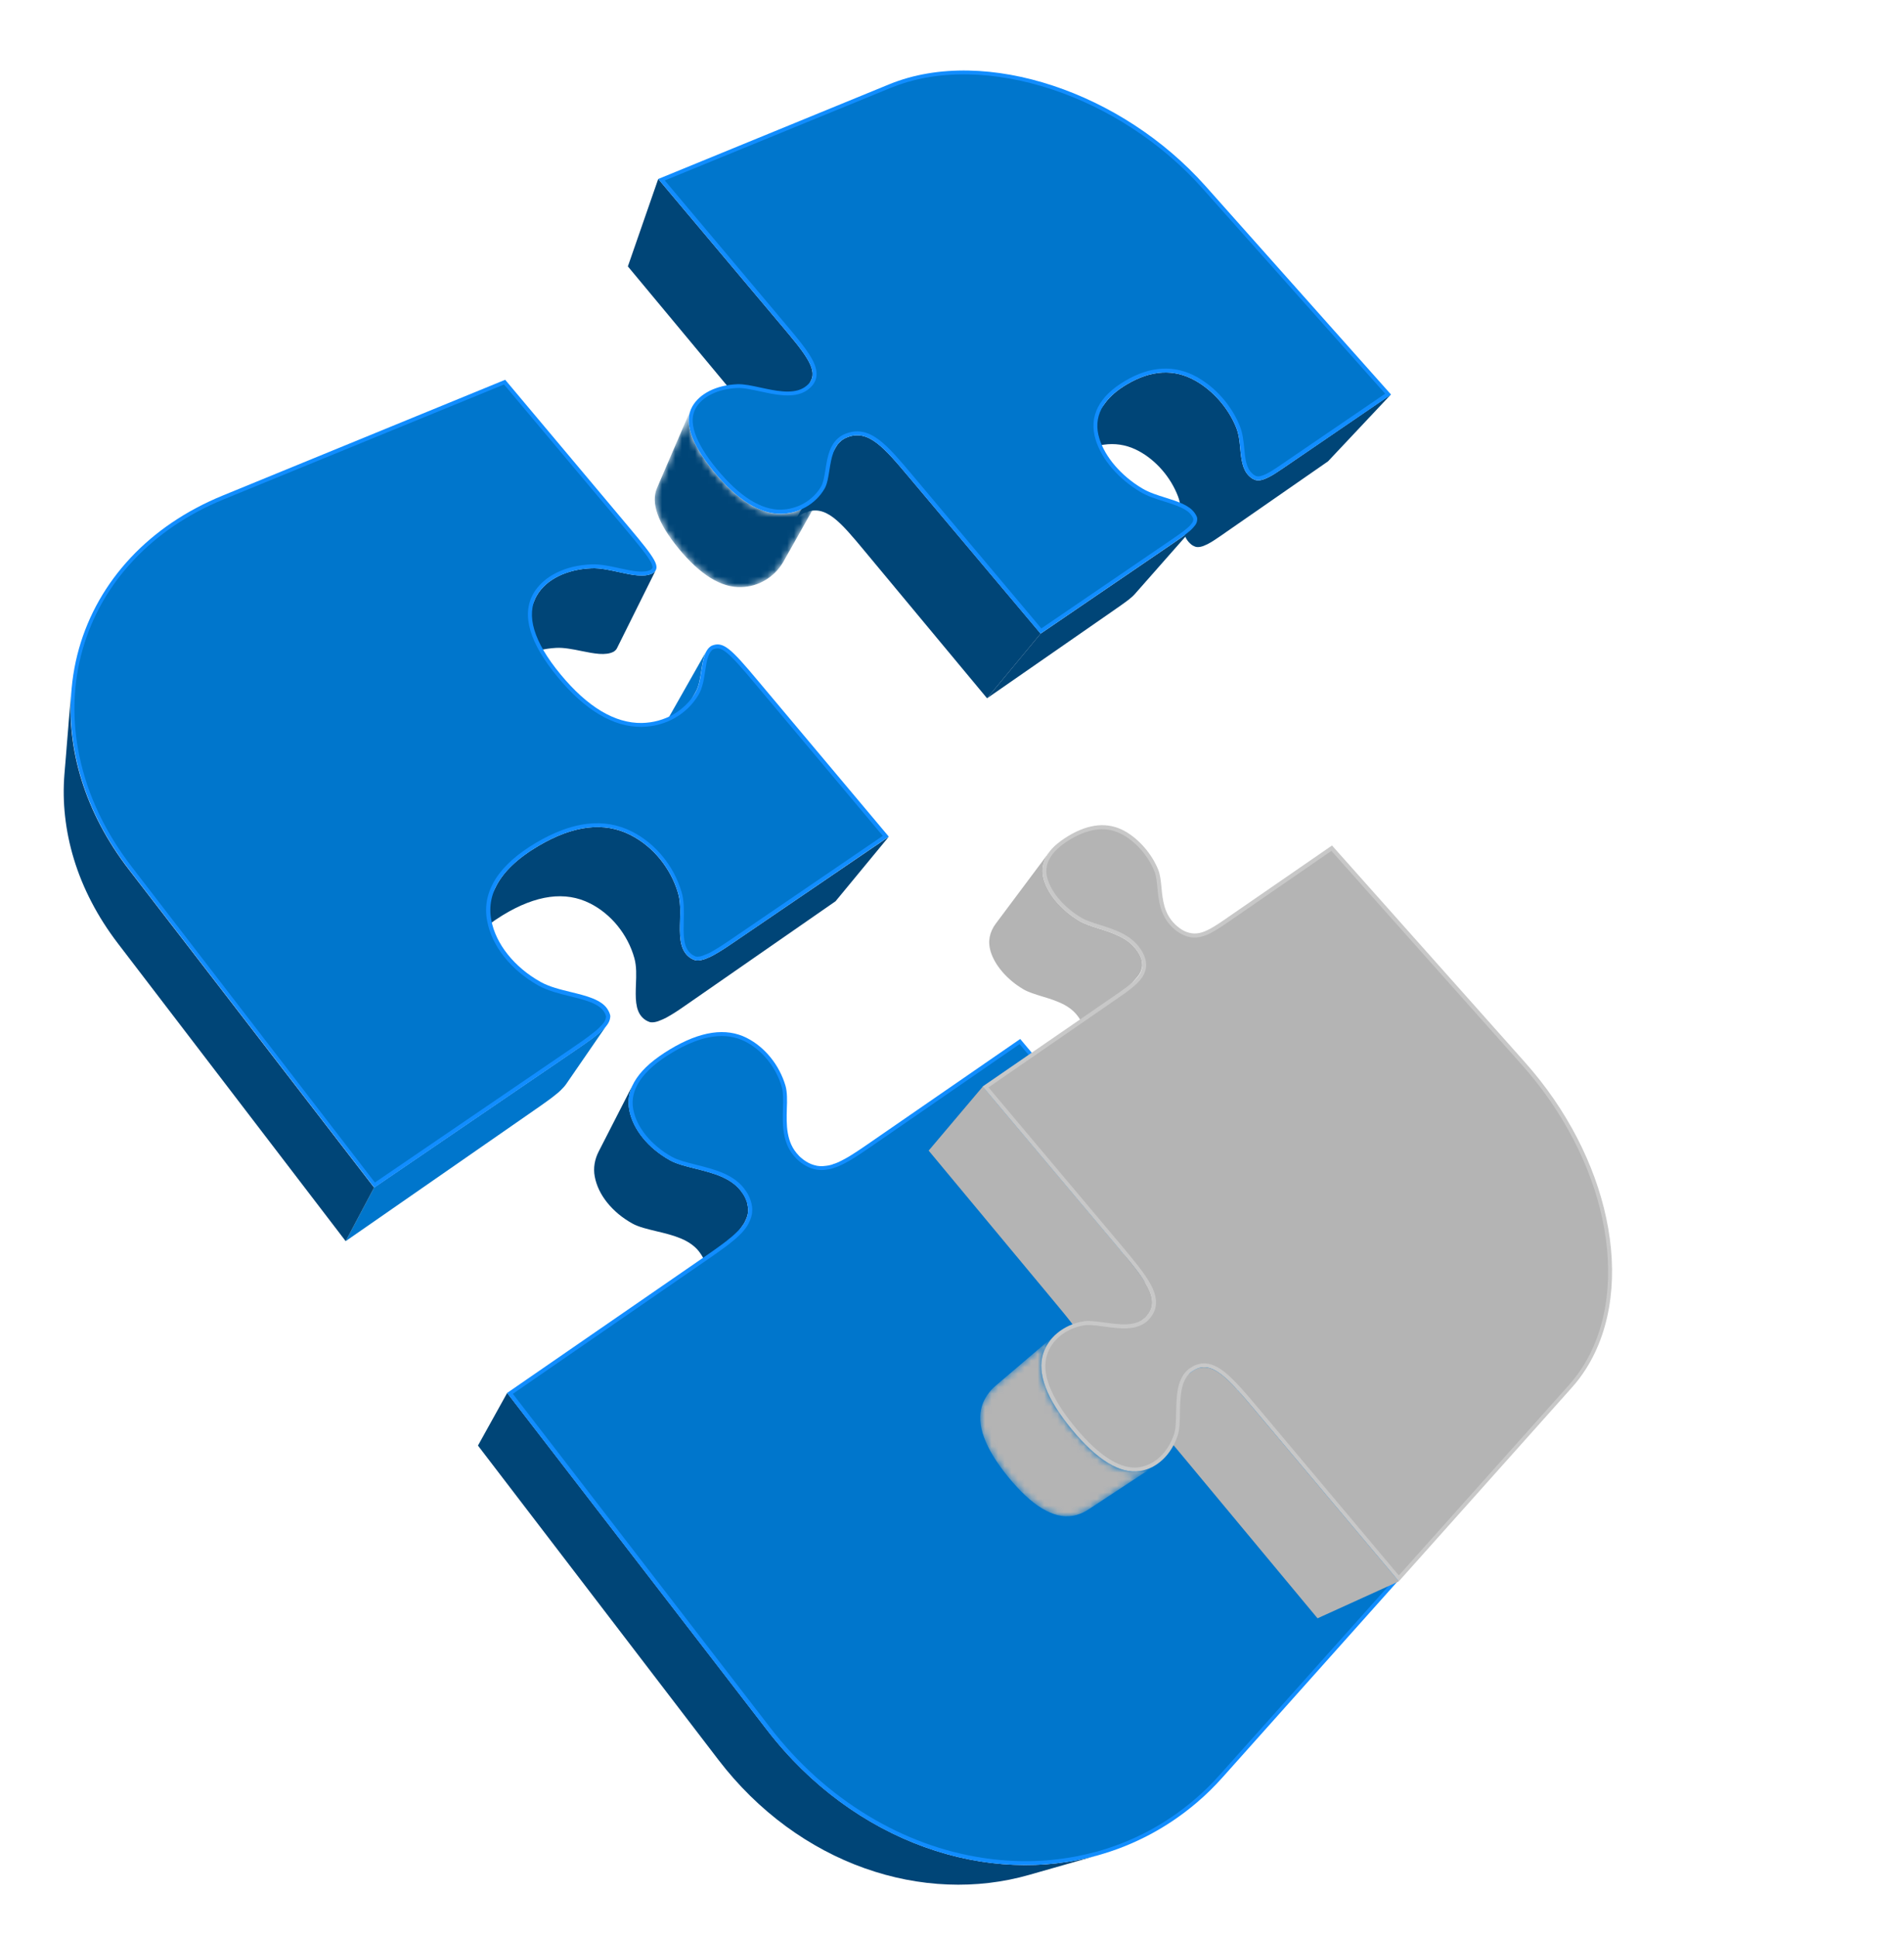 <svg width="289" height="294" viewBox="0 0 289 294" fill="none" xmlns="http://www.w3.org/2000/svg">
<path d="M195.377 70.634C195.221 70.74 195.07 70.845 194.918 70.944C194.766 71.043 194.621 71.147 194.479 71.239C194.339 71.336 194.197 71.427 194.061 71.518C193.925 71.608 193.788 71.693 193.658 71.782C193.595 71.823 193.527 71.866 193.464 71.907C193.401 71.948 193.337 71.984 193.274 72.025C193.21 72.061 193.147 72.102 193.089 72.136C193.025 72.172 192.967 72.207 192.908 72.235L192.614 72.391C192.598 72.4 192.577 72.415 192.561 72.424C192.539 72.434 192.523 72.443 192.502 72.453C192.48 72.463 192.464 72.472 192.442 72.482C192.421 72.492 192.405 72.501 192.382 72.505C192.183 72.602 191.997 72.678 191.826 72.74C191.655 72.801 191.493 72.844 191.345 72.872C191.197 72.9 191.052 72.909 190.922 72.904C190.791 72.9 190.67 72.881 190.551 72.845C190.462 72.809 190.385 72.776 190.315 72.748C190.245 72.72 190.187 72.69 190.134 72.659C190.081 72.628 190.035 72.601 189.987 72.569C189.94 72.537 189.898 72.503 189.857 72.47C189.835 72.45 189.808 72.432 189.787 72.412C189.766 72.393 189.739 72.374 189.716 72.349C189.695 72.33 189.667 72.306 189.646 72.286C189.624 72.267 189.596 72.243 189.575 72.223C189.321 71.971 189.121 71.691 188.963 71.379C188.804 71.068 188.683 70.738 188.591 70.378C188.501 70.025 188.436 69.649 188.381 69.265C188.326 68.881 188.293 68.487 188.252 68.083C188.224 67.811 188.202 67.539 188.169 67.269C188.136 66.998 188.101 66.722 188.057 66.454C188.012 66.186 187.955 65.915 187.887 65.651C187.82 65.387 187.735 65.126 187.629 64.876C187.329 64.126 186.957 63.402 186.527 62.712C186.096 62.023 185.607 61.362 185.068 60.751C184.529 60.141 183.945 59.574 183.326 59.068C182.707 58.561 182.05 58.108 181.367 57.731C180.571 57.286 179.758 56.969 178.933 56.772C178.107 56.575 177.263 56.499 176.407 56.548C175.546 56.599 174.672 56.77 173.779 57.062C172.882 57.361 171.974 57.785 171.047 58.331C170.688 58.546 170.346 58.763 170.03 58.988C169.713 59.212 169.414 59.439 169.142 59.679C168.868 59.913 168.614 60.155 168.383 60.399C168.153 60.642 167.941 60.894 167.755 61.153L159.742 72.045C159.924 71.793 160.131 71.548 160.361 71.304C160.586 71.062 160.836 70.826 161.104 70.593C161.372 70.36 161.659 70.135 161.97 69.912C162.281 69.689 162.61 69.468 162.958 69.255C163.86 68.702 164.739 68.277 165.605 67.973C166.466 67.669 167.314 67.485 168.144 67.423C168.968 67.362 169.779 67.42 170.571 67.594C171.363 67.769 172.137 68.064 172.898 68.48C173.547 68.834 174.174 69.257 174.76 69.74C175.351 70.223 175.9 70.761 176.404 71.343C176.908 71.924 177.368 72.555 177.77 73.221C178.173 73.886 178.516 74.581 178.792 75.299C178.885 75.541 178.962 75.791 179.028 76.049C179.088 76.303 179.137 76.564 179.181 76.827C179.219 77.09 179.251 77.355 179.276 77.615C179.303 77.88 179.323 78.142 179.343 78.403C179.375 78.791 179.406 79.173 179.446 79.542C179.487 79.917 179.543 80.277 179.625 80.615C179.707 80.958 179.815 81.279 179.965 81.575C180.115 81.87 180.301 82.141 180.54 82.378C180.561 82.398 180.583 82.417 180.605 82.442C180.627 82.462 180.648 82.481 180.669 82.501C180.691 82.52 180.712 82.54 180.733 82.559C180.755 82.579 180.776 82.599 180.797 82.618C180.839 82.651 180.88 82.685 180.921 82.712C180.962 82.74 181.009 82.772 181.061 82.798C181.113 82.823 181.166 82.855 181.23 82.884C181.294 82.913 181.37 82.939 181.453 82.977C181.565 83.009 181.681 83.028 181.804 83.028C181.928 83.028 182.067 83.014 182.209 82.987C182.356 82.959 182.512 82.912 182.677 82.852C182.842 82.791 183.021 82.71 183.215 82.615C183.237 82.605 183.253 82.596 183.274 82.586C183.296 82.576 183.312 82.567 183.334 82.557C183.355 82.547 183.371 82.538 183.387 82.529C183.403 82.52 183.425 82.51 183.44 82.496L183.723 82.343C183.781 82.308 183.84 82.279 183.897 82.239C183.956 82.204 184.02 82.169 184.077 82.129C184.141 82.093 184.198 82.053 184.261 82.011C184.323 81.97 184.386 81.929 184.449 81.888C184.575 81.805 184.705 81.716 184.841 81.625C184.977 81.535 185.113 81.445 185.248 81.349C185.388 81.251 185.529 81.154 185.675 81.056C185.82 80.952 185.972 80.853 186.122 80.742L201.575 70.017L211.113 59.879L195.377 70.634Z" fill="#004577"/>
<path d="M122.449 54.321C122.033 53.646 121.487 52.901 120.846 52.093C120.205 51.284 119.462 50.406 118.657 49.446L99.91 27.156L95.301 40.431L112.937 61.635C113.692 62.546 114.39 63.38 114.994 64.148C115.598 64.917 116.108 65.621 116.495 66.272C116.882 66.917 117.147 67.508 117.26 68.046C117.373 68.583 117.325 69.075 117.099 69.53L123.118 57.707C123.354 57.245 123.394 56.737 123.27 56.178C123.152 55.612 122.865 54.995 122.449 54.321Z" fill="#004577"/>
<path d="M138.149 72.624C137.156 71.447 136.267 70.385 135.437 69.476C134.606 68.568 133.841 67.818 133.092 67.247C132.344 66.682 131.625 66.3 130.883 66.146C130.142 65.991 129.383 66.052 128.568 66.382C128.535 66.395 128.498 66.413 128.465 66.426C128.432 66.438 128.4 66.456 128.367 66.468C128.335 66.485 128.302 66.498 128.27 66.515C128.238 66.533 128.205 66.545 128.179 66.562C128.029 66.643 127.887 66.735 127.754 66.836C127.626 66.937 127.505 67.048 127.392 67.163C127.278 67.279 127.178 67.404 127.085 67.533C126.992 67.663 126.906 67.802 126.826 67.941L120.515 79.336C120.589 79.198 120.675 79.064 120.763 78.936C120.856 78.807 120.952 78.689 121.06 78.574C121.167 78.46 121.283 78.355 121.411 78.255C121.534 78.155 121.67 78.065 121.819 77.984C121.845 77.967 121.877 77.949 121.91 77.937C121.942 77.919 121.97 77.908 122.002 77.89C122.034 77.872 122.067 77.86 122.1 77.848C122.133 77.836 122.165 77.818 122.198 77.806C122.977 77.477 123.704 77.398 124.406 77.537C125.109 77.674 125.794 78.028 126.5 78.559C127.201 79.092 127.93 79.808 128.71 80.667C129.49 81.526 130.328 82.533 131.257 83.652L149.822 105.976L157.956 96.161L138.149 72.624Z" fill="#004577"/>
<path d="M180.977 80.236C180.937 80.273 180.898 80.316 180.858 80.353C180.818 80.39 180.779 80.432 180.733 80.47C180.687 80.508 180.647 80.546 180.601 80.584L180.356 80.783C180.3 80.829 180.24 80.881 180.178 80.928C180.116 80.975 180.054 81.022 179.994 81.075C179.932 81.122 179.865 81.17 179.804 81.222C179.736 81.27 179.669 81.319 179.603 81.372C179.468 81.468 179.328 81.571 179.182 81.669C179.037 81.773 178.886 81.878 178.735 81.983C178.579 82.089 178.423 82.201 178.256 82.315C178.09 82.429 177.923 82.543 177.746 82.664L157.945 96.169L149.811 105.984L168.979 92.681C169.15 92.56 169.317 92.446 169.473 92.334C169.634 92.222 169.79 92.115 169.941 92.011C170.092 91.906 170.237 91.802 170.377 91.699C170.516 91.596 170.651 91.5 170.786 91.404C170.853 91.356 170.921 91.308 170.983 91.261C171.044 91.214 171.112 91.166 171.168 91.12C171.224 91.074 171.291 91.026 171.347 90.98C171.403 90.934 171.465 90.887 171.52 90.836L171.759 90.638C171.805 90.6 171.845 90.563 171.891 90.525C171.931 90.488 171.971 90.451 172.01 90.408C172.05 90.371 172.089 90.328 172.124 90.292C172.164 90.255 172.197 90.214 172.232 90.178L181.087 80.133C181.051 80.157 181.016 80.193 180.977 80.236Z" fill="#004577"/>
<mask id="mask0_1518_14384" style="mask-type:luminance" maskUnits="userSpaceOnUse" x="99" y="62" width="27" height="28">
<path d="M125.183 74.106L118.88 85.299C118.875 85.306 118.875 85.306 118.871 85.313C118.866 85.32 118.866 85.32 118.862 85.326C118.857 85.333 118.857 85.333 118.852 85.34C118.848 85.347 118.848 85.347 118.843 85.353C118.684 85.631 118.504 85.894 118.305 86.149C118.106 86.405 117.892 86.645 117.665 86.876C117.437 87.102 117.19 87.319 116.934 87.52C116.677 87.722 116.405 87.903 116.119 88.068C115.844 88.232 115.564 88.373 115.276 88.498C114.988 88.623 114.69 88.727 114.388 88.813C114.087 88.899 113.776 88.969 113.467 89.016C113.153 89.064 112.836 89.1 112.514 89.108C111.754 89.133 110.98 89.026 110.2 88.791C109.414 88.557 108.621 88.189 107.821 87.692C107.022 87.196 106.208 86.567 105.396 85.814C104.583 85.061 103.763 84.18 102.943 83.17C102.163 82.217 101.515 81.309 100.988 80.449C100.466 79.589 100.073 78.78 99.805 78.019C99.538 77.257 99.398 76.548 99.385 75.885C99.373 75.229 99.487 74.619 99.724 74.062L104.892 62.065C104.647 62.641 104.53 63.269 104.554 63.953C104.571 64.638 104.729 65.379 105.015 66.179C105.307 66.977 105.732 67.826 106.291 68.733C106.851 69.639 107.549 70.596 108.381 71.604C109.258 72.669 110.128 73.599 110.997 74.4C111.866 75.201 112.728 75.868 113.576 76.403C114.43 76.936 115.269 77.331 116.096 77.592C116.922 77.854 117.739 77.977 118.538 77.967C118.878 77.962 119.208 77.935 119.541 77.89C119.868 77.846 120.191 77.779 120.511 77.695C120.83 77.611 121.14 77.505 121.44 77.378C121.74 77.257 122.037 77.113 122.323 76.947C122.621 76.779 122.904 76.596 123.172 76.392C123.439 76.189 123.692 75.971 123.931 75.737C124.169 75.504 124.393 75.256 124.597 74.994C124.8 74.732 124.985 74.461 125.153 74.171C125.158 74.164 125.158 74.164 125.163 74.157C125.167 74.15 125.167 74.15 125.172 74.144C125.177 74.137 125.177 74.137 125.181 74.13C125.172 74.114 125.177 74.107 125.183 74.106Z" fill="white"/>
</mask>
<g mask="url(#mask0_1518_14384)">
<path d="M125.183 74.106L118.88 85.299C118.875 85.306 118.875 85.306 118.871 85.313C118.866 85.32 118.866 85.32 118.862 85.326C118.857 85.333 118.857 85.333 118.852 85.34C118.848 85.347 118.848 85.347 118.843 85.353C118.684 85.631 118.504 85.894 118.305 86.149C118.106 86.405 117.892 86.645 117.665 86.876C117.437 87.102 117.19 87.319 116.934 87.52C116.677 87.722 116.405 87.903 116.119 88.068C115.844 88.232 115.564 88.373 115.276 88.498C114.988 88.623 114.69 88.727 114.388 88.813C114.087 88.899 113.776 88.969 113.467 89.016C113.153 89.064 112.836 89.1 112.514 89.108C111.754 89.133 110.98 89.026 110.2 88.791C109.414 88.557 108.621 88.189 107.821 87.692C107.022 87.196 106.208 86.567 105.396 85.814C104.583 85.061 103.763 84.18 102.943 83.17C102.163 82.217 101.515 81.309 100.988 80.449C100.466 79.589 100.073 78.78 99.805 78.019C99.538 77.257 99.398 76.548 99.385 75.885C99.373 75.229 99.487 74.619 99.724 74.062L104.892 62.065C104.647 62.641 104.53 63.269 104.554 63.953C104.571 64.638 104.729 65.379 105.015 66.179C105.307 66.977 105.732 67.826 106.291 68.733C106.851 69.639 107.549 70.596 108.381 71.604C109.258 72.669 110.128 73.599 110.997 74.4C111.866 75.201 112.728 75.868 113.576 76.403C114.43 76.936 115.269 77.331 116.096 77.592C116.922 77.854 117.739 77.977 118.538 77.967C118.878 77.962 119.208 77.935 119.541 77.89C119.868 77.846 120.191 77.779 120.511 77.695C120.83 77.611 121.14 77.505 121.44 77.378C121.74 77.257 122.037 77.113 122.323 76.947C122.621 76.779 122.904 76.596 123.172 76.392C123.439 76.189 123.692 75.971 123.931 75.737C124.169 75.504 124.393 75.256 124.597 74.994C124.8 74.732 124.985 74.461 125.153 74.171C125.158 74.164 125.158 74.164 125.163 74.157C125.167 74.15 125.167 74.15 125.172 74.144C125.177 74.137 125.177 74.137 125.181 74.13C125.172 74.114 125.177 74.107 125.183 74.106Z" fill="#004577"/>
</g>
<path d="M134.989 12.787C138.665 11.281 142.761 10.626 147.013 10.706C151.194 10.788 155.552 11.584 159.839 13.005C164.083 14.411 168.283 16.431 172.21 18.997C176.122 21.548 179.792 24.657 182.995 28.254L211.149 59.884L195.378 70.639C195.222 70.746 195.071 70.85 194.919 70.95C194.767 71.049 194.622 71.153 194.48 71.244C194.34 71.341 194.198 71.433 194.062 71.523C193.926 71.614 193.789 71.698 193.659 71.788C193.596 71.829 193.528 71.871 193.465 71.913C193.402 71.954 193.338 71.99 193.275 72.031C193.211 72.066 193.148 72.108 193.089 72.136C193.025 72.172 192.967 72.207 192.908 72.236L192.613 72.391C192.598 72.4 192.577 72.416 192.561 72.424C192.539 72.434 192.523 72.443 192.502 72.453C192.48 72.463 192.464 72.472 192.442 72.482C192.421 72.492 192.405 72.501 192.382 72.505C192.182 72.602 191.997 72.678 191.826 72.74C191.655 72.801 191.493 72.844 191.345 72.872C191.197 72.9 191.052 72.909 190.921 72.905C190.791 72.9 190.67 72.881 190.551 72.845C190.462 72.809 190.385 72.776 190.315 72.748C190.245 72.72 190.187 72.69 190.134 72.659C190.081 72.628 190.035 72.601 189.987 72.569C189.94 72.537 189.898 72.503 189.857 72.47C189.835 72.451 189.808 72.432 189.787 72.412C189.766 72.393 189.739 72.375 189.716 72.349C189.695 72.33 189.667 72.306 189.646 72.286C189.624 72.267 189.596 72.243 189.575 72.223C189.321 71.971 189.121 71.691 188.962 71.379C188.804 71.068 188.682 70.738 188.591 70.379C188.501 70.025 188.436 69.649 188.381 69.265C188.326 68.881 188.293 68.487 188.252 68.083C188.224 67.811 188.202 67.539 188.169 67.269C188.136 66.999 188.101 66.722 188.057 66.454C188.012 66.186 187.955 65.915 187.887 65.651C187.82 65.387 187.735 65.126 187.629 64.876C187.329 64.126 186.957 63.402 186.527 62.712C186.096 62.023 185.607 61.362 185.068 60.751C184.529 60.141 183.945 59.575 183.326 59.068C182.707 58.561 182.05 58.108 181.367 57.731C180.571 57.287 179.758 56.969 178.932 56.772C178.107 56.575 177.263 56.499 176.407 56.548C175.546 56.599 174.672 56.77 173.779 57.062C172.882 57.361 171.974 57.785 171.047 58.331C170.116 58.883 169.331 59.467 168.684 60.089C168.036 60.711 167.537 61.37 167.184 62.055C166.831 62.745 166.627 63.472 166.575 64.224C166.523 64.981 166.625 65.768 166.878 66.579C167.092 67.274 167.406 67.974 167.8 68.659C168.201 69.348 168.681 70.023 169.239 70.671C169.797 71.319 170.426 71.941 171.112 72.518C171.797 73.095 172.546 73.63 173.341 74.104C173.607 74.266 173.888 74.413 174.178 74.546C174.468 74.68 174.768 74.805 175.072 74.919C175.376 75.032 175.684 75.139 175.997 75.239C176.305 75.339 176.618 75.439 176.924 75.534C177.381 75.678 177.825 75.817 178.253 75.966C178.681 76.115 179.094 76.272 179.474 76.448C179.854 76.623 180.203 76.816 180.509 77.035C180.815 77.254 181.081 77.51 181.293 77.793C181.349 77.871 181.398 77.944 181.44 78.013C181.484 78.087 181.526 78.155 181.563 78.225C181.6 78.294 181.629 78.359 181.654 78.426C181.678 78.492 181.702 78.558 181.714 78.62C181.723 78.76 181.719 78.896 181.701 79.017C181.682 79.138 181.651 79.256 181.603 79.371C181.554 79.486 181.491 79.592 181.413 79.707C181.333 79.816 181.243 79.927 181.135 80.042C181.097 80.09 181.058 80.133 181.013 80.176C180.968 80.22 180.93 80.269 180.886 80.312C180.841 80.356 180.796 80.4 180.746 80.445C180.696 80.489 180.645 80.534 180.595 80.579L180.35 80.778C180.294 80.824 180.233 80.877 180.171 80.924C180.11 80.971 180.048 81.018 179.987 81.07C179.926 81.117 179.858 81.165 179.797 81.218C179.73 81.266 179.663 81.314 179.596 81.368C179.461 81.464 179.322 81.567 179.176 81.665C179.03 81.769 178.88 81.874 178.729 81.979C178.572 82.085 178.417 82.196 178.25 82.31C178.083 82.424 177.916 82.538 177.739 82.66L157.938 96.165L138.143 72.626C137.15 71.448 136.261 70.386 135.431 69.477C134.6 68.569 133.835 67.819 133.086 67.248C132.338 66.683 131.618 66.301 130.877 66.147C130.136 65.993 129.377 66.053 128.562 66.384C128.529 66.396 128.492 66.415 128.459 66.427C128.426 66.439 128.394 66.457 128.361 66.469C128.329 66.487 128.296 66.499 128.264 66.516C128.232 66.534 128.199 66.546 128.172 66.563C127.756 66.789 127.424 67.087 127.155 67.438C126.886 67.789 126.677 68.181 126.517 68.612C126.356 69.036 126.236 69.494 126.136 69.96C126.041 70.425 125.965 70.893 125.893 71.354C125.85 71.627 125.807 71.894 125.762 72.155C125.717 72.417 125.664 72.668 125.611 72.913C125.556 73.153 125.488 73.384 125.416 73.597C125.339 73.812 125.252 74.005 125.149 74.178C124.985 74.462 124.796 74.739 124.592 75.001C124.389 75.263 124.165 75.511 123.926 75.744C123.688 75.977 123.435 76.196 123.167 76.399C122.9 76.603 122.616 76.786 122.319 76.954C122.031 77.114 121.735 77.258 121.435 77.385C121.134 77.507 120.819 77.613 120.506 77.702C120.187 77.786 119.864 77.852 119.537 77.897C119.21 77.941 118.874 77.969 118.533 77.974C117.735 77.984 116.917 77.861 116.091 77.599C115.265 77.338 114.42 76.944 113.572 76.409C112.718 75.876 111.862 75.208 110.993 74.407C110.124 73.606 109.254 72.676 108.376 71.611C107.499 70.547 106.772 69.537 106.194 68.592C105.62 67.641 105.195 66.757 104.92 65.926C104.647 65.101 104.525 64.329 104.55 63.624C104.576 62.919 104.75 62.28 105.076 61.701C105.212 61.457 105.374 61.221 105.555 60.998C105.737 60.776 105.933 60.568 106.154 60.367C106.375 60.167 106.611 59.981 106.873 59.808C107.134 59.635 107.409 59.472 107.705 59.322C108.006 59.171 108.327 59.034 108.658 58.918C108.988 58.797 109.334 58.696 109.695 58.611C110.05 58.526 110.419 58.456 110.792 58.409C111.165 58.357 111.548 58.326 111.939 58.311C112.173 58.302 112.428 58.313 112.696 58.333C112.966 58.358 113.25 58.399 113.547 58.443C113.845 58.492 114.15 58.553 114.468 58.616C114.786 58.68 115.105 58.749 115.437 58.822C115.989 58.941 116.553 59.064 117.126 59.168C117.693 59.273 118.263 59.359 118.811 59.397C119.361 59.441 119.896 59.44 120.401 59.373C120.907 59.308 121.377 59.178 121.8 58.957C121.832 58.939 121.858 58.922 121.891 58.91C121.923 58.892 121.949 58.876 121.981 58.858C122.013 58.84 122.039 58.823 122.07 58.8C122.102 58.782 122.127 58.76 122.159 58.742C122.847 58.271 123.211 57.737 123.31 57.136C123.408 56.535 123.247 55.865 122.88 55.11C122.514 54.355 121.938 53.517 121.219 52.575C120.495 51.635 119.622 50.6 118.658 49.452L99.911 27.162L134.989 12.787Z" fill="#118DFF"/>
<path d="M138.606 72.238C137.574 71.009 136.703 69.979 135.872 69.07C134.932 68.047 134.164 67.316 133.45 66.774C132.598 66.128 131.8 65.732 131.003 65.564C130.44 65.447 129.867 65.437 129.293 65.546C128.981 65.605 128.663 65.7 128.34 65.826L128.105 65.923L127.879 66.036C127.41 66.295 127.005 66.642 126.674 67.07C126.385 67.442 126.149 67.875 125.947 68.395C125.79 68.808 125.655 69.28 125.541 69.831C125.447 70.296 125.37 70.764 125.297 71.219L125.285 71.31C125.244 71.559 125.207 71.801 125.164 72.039C125.117 72.289 125.074 72.532 125.017 72.761C124.965 72.983 124.909 73.187 124.839 73.377C124.774 73.56 124.698 73.721 124.622 73.847C124.466 74.112 124.297 74.368 124.106 74.604C123.916 74.846 123.712 75.073 123.493 75.285C123.274 75.497 123.036 75.7 122.789 75.888C122.542 76.076 122.275 76.25 122.003 76.401C121.743 76.55 121.468 76.685 121.183 76.797C120.904 76.909 120.617 77.01 120.326 77.089C120.147 77.14 119.961 77.181 119.774 77.216C119.66 77.238 119.545 77.254 119.432 77.275C119.128 77.32 118.815 77.344 118.504 77.35C117.776 77.358 117.019 77.242 116.256 77.004C115.48 76.761 114.678 76.377 113.871 75.876C113.057 75.365 112.217 74.717 111.383 73.945C110.542 73.168 109.679 72.242 108.824 71.209C107.969 70.17 107.253 69.181 106.696 68.257C106.149 67.353 105.74 66.495 105.481 65.714C105.232 64.955 105.117 64.253 105.139 63.625C105.161 63.021 105.314 62.462 105.592 61.968C105.711 61.758 105.854 61.548 106.011 61.354C106.174 61.158 106.35 60.966 106.546 60.788C106.742 60.61 106.963 60.439 107.198 60.282C107.432 60.12 107.692 59.971 107.967 59.837C108.246 59.696 108.546 59.569 108.855 59.458C109.163 59.347 109.492 59.249 109.824 59.169C109.982 59.133 110.14 59.097 110.305 59.066C110.487 59.032 110.675 59.002 110.865 58.978C111.22 58.929 111.586 58.901 111.954 58.885C112.158 58.876 112.382 58.88 112.641 58.908C112.898 58.93 113.17 58.967 113.449 59.014C113.74 59.06 114.04 59.121 114.352 59.185C114.647 59.248 114.946 59.309 115.253 59.374L115.394 59.406C115.928 59.523 116.474 59.638 117.023 59.741C117.687 59.862 118.256 59.943 118.775 59.981C119.414 60.031 119.976 60.019 120.487 59.952C120.596 59.937 120.711 59.921 120.819 59.901C121.285 59.813 121.711 59.668 122.086 59.474L122.304 59.35L122.513 59.211C123.31 58.66 123.777 57.989 123.908 57.217C124.023 56.519 123.87 55.736 123.428 54.83C123.073 54.103 122.526 53.259 121.701 52.196C120.976 51.251 120.081 50.19 119.133 49.062L100.902 27.387L135.221 13.326C136.827 12.669 138.555 12.161 140.356 11.821C142.459 11.424 144.696 11.243 147 11.291C151.087 11.373 155.345 12.135 159.65 13.558C163.899 14.963 168.012 16.959 171.884 19.482C175.87 22.084 179.458 25.161 182.549 28.632L210.248 59.754L194.144 70.737L193.731 71.015L193.149 71.39L192.789 71.605L192.331 71.856C192.325 71.857 192.267 71.892 192.262 71.898C192.251 71.901 192.126 71.959 192.121 71.96C191.943 72.047 191.779 72.113 191.624 72.166C191.486 72.216 191.358 72.251 191.238 72.274C191.125 72.296 191.026 72.302 190.938 72.301C190.86 72.298 190.788 72.288 190.726 72.271C190.687 72.254 190.617 72.227 190.56 72.202C190.508 72.177 190.463 72.156 190.423 72.134C190.396 72.115 190.364 72.098 190.337 72.079C190.296 72.052 190.268 72.028 190.234 72.005L189.993 71.785C189.798 71.593 189.632 71.371 189.499 71.102C189.369 70.85 189.262 70.564 189.175 70.227C189.095 69.93 189.031 69.589 188.979 69.187C188.931 68.808 188.887 68.422 188.854 68.028C188.826 67.757 188.803 67.479 188.769 67.203C188.739 66.92 188.698 66.639 188.65 66.354C188.602 66.069 188.542 65.78 188.465 65.501C188.384 65.192 188.29 64.916 188.188 64.653C187.878 63.887 187.493 63.124 187.038 62.398C186.591 61.682 186.085 60.995 185.524 60.359C184.963 59.724 184.357 59.132 183.71 58.607C183.056 58.071 182.368 57.607 181.664 57.21C180.823 56.745 179.952 56.403 179.076 56.192C178.195 55.981 177.285 55.9 176.378 55.954C175.946 55.976 175.509 56.029 175.072 56.112C174.583 56.204 174.089 56.333 173.597 56.496C172.667 56.807 171.703 57.254 170.746 57.823C169.778 58.4 168.947 59.016 168.275 59.666C167.583 60.332 167.041 61.047 166.658 61.795C166.267 62.558 166.042 63.365 165.987 64.194C165.931 65.022 166.042 65.89 166.314 66.768C166.54 67.496 166.868 68.24 167.289 68.973C167.701 69.69 168.205 70.395 168.792 71.073C169.373 71.752 170.029 72.393 170.736 72.989C171.457 73.595 172.231 74.143 173.041 74.631C173.314 74.798 173.607 74.948 173.936 75.104C174.24 75.247 174.553 75.376 174.875 75.492C175.185 75.61 175.5 75.721 175.82 75.825C176.133 75.925 176.446 76.025 176.753 76.12C177.209 76.263 177.647 76.398 178.063 76.549C178.523 76.71 178.904 76.856 179.227 77.007C179.595 77.178 179.903 77.35 180.162 77.536C180.435 77.732 180.644 77.939 180.811 78.167C180.851 78.224 180.893 78.293 180.934 78.35C180.968 78.408 181.002 78.46 181.029 78.514C181.056 78.562 181.077 78.611 181.098 78.66C181.109 78.687 181.119 78.709 181.124 78.737C181.127 78.813 181.123 78.885 181.117 78.945C181.107 79.017 181.09 79.085 181.056 79.156C181.028 79.226 180.983 79.299 180.934 79.379C180.874 79.467 180.797 79.558 180.709 79.651L180.582 79.793L180.474 79.907L180.349 80.025L180.218 80.138L179.81 80.474L179.451 80.754L178.845 81.192L177.418 82.173L158.061 95.377L138.606 72.238Z" fill="#0076CC"/>
<path d="M112.33 142.361C112.1 142.516 111.876 142.67 111.662 142.816C111.443 142.964 111.235 143.109 111.026 143.248C110.817 143.388 110.619 143.525 110.42 143.657C110.222 143.788 110.028 143.913 109.839 144.037C109.744 144.096 109.651 144.161 109.56 144.213C109.466 144.272 109.377 144.33 109.286 144.383C109.196 144.435 109.107 144.493 109.023 144.544C108.933 144.597 108.848 144.648 108.763 144.693L108.376 144.919C108.296 144.964 108.216 145.008 108.135 145.047C108.054 145.086 107.974 145.131 107.899 145.168C107.818 145.207 107.742 145.239 107.666 145.277C107.59 145.309 107.514 145.341 107.437 145.373C107.237 145.464 107.044 145.536 106.862 145.599C106.679 145.657 106.511 145.701 106.351 145.731C106.192 145.761 106.041 145.772 105.901 145.775C105.759 145.772 105.628 145.762 105.504 145.732C105.36 145.683 105.238 145.629 105.122 145.575C105.005 145.52 104.906 145.462 104.813 145.404C104.719 145.345 104.63 145.279 104.546 145.207C104.463 145.14 104.383 145.061 104.303 144.982C104.005 144.679 103.786 144.326 103.623 143.933C103.461 143.54 103.356 143.113 103.293 142.654C103.23 142.195 103.204 141.712 103.198 141.212C103.192 140.713 103.206 140.193 103.219 139.673C103.23 139.323 103.238 138.963 103.242 138.609C103.246 138.255 103.243 137.897 103.224 137.547C103.205 137.198 103.175 136.85 103.129 136.512C103.077 136.175 103.008 135.84 102.912 135.517C102.632 134.564 102.253 133.647 101.789 132.781C101.326 131.915 100.778 131.101 100.164 130.345C99.545 129.591 98.856 128.903 98.112 128.296C97.368 127.69 96.556 127.16 95.709 126.726C94.713 126.219 93.676 125.868 92.6 125.682C91.523 125.497 90.399 125.468 89.237 125.605C88.068 125.743 86.859 126.042 85.605 126.502C84.345 126.97 83.041 127.604 81.691 128.4C80.902 128.867 80.18 129.344 79.519 129.834C78.853 130.325 78.253 130.826 77.72 131.339C77.181 131.852 76.709 132.377 76.3 132.919C76.097 133.187 75.907 133.458 75.735 133.732C75.563 134.005 75.409 134.282 75.274 134.56C75.112 134.891 74.894 135.326 74.733 135.657C74.712 135.702 74.687 135.754 74.661 135.806L74.491 136.15C74.482 136.163 74.474 136.182 74.465 136.201C74.453 136.227 74.435 136.26 74.422 136.286L73.199 138.753C73.182 138.786 73.166 138.824 73.148 138.857C73.106 138.947 73.05 139.052 72.999 139.156L70.996 143.2C70.957 143.272 70.919 143.355 70.885 143.421C70.867 143.454 70.847 143.499 70.83 143.537L70.161 144.887C70.425 144.355 70.755 143.822 71.146 143.307C71.537 142.792 71.988 142.283 72.499 141.78C73.012 141.283 73.579 140.794 74.212 140.316C74.84 139.838 75.529 139.373 76.278 138.914C77.56 138.13 78.801 137.502 79.996 137.041C81.186 136.581 82.335 136.276 83.437 136.127C84.539 135.978 85.6 135.989 86.619 136.15C87.638 136.311 88.617 136.632 89.553 137.103C90.358 137.504 91.117 138.002 91.813 138.571C92.509 139.14 93.161 139.788 93.737 140.503C94.312 141.212 94.823 141.987 95.254 142.806C95.686 143.63 96.033 144.501 96.286 145.406C96.374 145.713 96.434 146.031 96.477 146.353C96.52 146.674 96.547 147.005 96.558 147.344C96.568 147.677 96.568 148.019 96.561 148.355C96.553 148.692 96.542 149.036 96.528 149.368C96.51 149.866 96.491 150.358 96.494 150.84C96.496 151.316 96.512 151.778 96.571 152.214C96.63 152.65 96.718 153.057 96.871 153.428C97.017 153.801 97.227 154.132 97.504 154.415C97.577 154.49 97.656 154.563 97.732 154.625C97.809 154.693 97.891 154.748 97.978 154.808C98.065 154.862 98.164 154.92 98.268 154.971C98.372 155.022 98.493 155.07 98.632 155.12C98.748 155.145 98.874 155.157 99.009 155.155C99.144 155.153 99.282 155.139 99.436 155.11C99.589 155.081 99.745 155.034 99.923 154.977C100.093 154.915 100.275 154.845 100.469 154.756C100.54 154.725 100.616 154.693 100.687 154.662C100.763 154.63 100.833 154.593 100.908 154.555C100.983 154.517 101.059 154.48 101.134 154.442C101.209 154.404 101.289 154.36 101.363 154.316L101.734 154.099C101.814 154.055 101.899 154.003 101.983 153.952C102.068 153.901 102.152 153.85 102.237 153.798C102.321 153.747 102.41 153.689 102.499 153.631C102.588 153.573 102.677 153.515 102.766 153.457C102.945 153.341 103.132 153.212 103.321 153.088C103.508 152.958 103.701 152.828 103.899 152.69C104.096 152.553 104.3 152.415 104.508 152.269C104.716 152.124 104.929 151.978 105.148 151.825L126.829 136.776L134.908 126.984L112.33 142.361Z" fill="#004577"/>
<path d="M92.046 155.645C92.003 155.7 91.955 155.756 91.906 155.813C91.858 155.869 91.804 155.926 91.75 155.983C91.696 156.04 91.637 156.099 91.577 156.157C91.519 156.221 91.454 156.286 91.39 156.351C91.326 156.416 91.262 156.481 91.191 156.542C91.12 156.602 91.05 156.669 90.98 156.735C90.909 156.795 90.834 156.862 90.751 156.925L90.387 157.211C90.3 157.281 90.213 157.35 90.121 157.421C90.028 157.491 89.941 157.56 89.843 157.632C89.75 157.702 89.652 157.774 89.554 157.845C89.456 157.917 89.357 157.988 89.253 158.061C89.051 158.205 88.843 158.35 88.63 158.502C88.418 158.654 88.194 158.808 87.964 158.963C87.734 159.118 87.5 159.28 87.256 159.45C87.011 159.62 86.761 159.791 86.499 159.964L56.772 180.238L52.458 188.372L80.522 168.889C80.766 168.719 81.005 168.55 81.24 168.388C81.474 168.226 81.698 168.072 81.916 167.919C82.134 167.766 82.342 167.621 82.549 167.47C82.751 167.326 82.948 167.183 83.14 167.047C83.239 166.975 83.331 166.905 83.425 166.84C83.517 166.77 83.61 166.699 83.698 166.636C83.785 166.566 83.873 166.503 83.96 166.433C84.047 166.364 84.129 166.301 84.211 166.233L84.558 165.955C84.635 165.894 84.706 165.833 84.777 165.773C84.848 165.713 84.913 165.653 84.977 165.588C85.043 165.529 85.107 165.464 85.166 165.405C85.226 165.347 85.285 165.283 85.343 165.219C85.403 165.161 85.457 165.103 85.506 165.053C85.555 165.002 85.609 164.945 85.652 164.89C85.7 164.834 85.744 164.784 85.786 164.729C85.829 164.674 85.866 164.62 85.904 164.572C87.986 161.543 90.075 158.518 92.157 155.489C92.131 155.535 92.094 155.589 92.046 155.645Z" fill="#0076CC"/>
<path d="M19.556 131.958C17.874 129.781 16.439 127.539 15.244 125.263C14.052 122.999 13.101 120.701 12.383 118.395C11.667 116.099 11.187 113.807 10.928 111.525C10.671 109.261 10.636 107.02 10.816 104.821L10.749 105.622C10.732 105.813 10.715 106.005 10.706 106.171C10.691 106.374 10.67 106.637 10.65 106.841L10.54 108.162C10.528 108.317 10.515 108.496 10.497 108.682L10.389 110.015C10.389 110.044 10.384 110.08 10.384 110.11C10.375 110.188 10.373 110.271 10.365 110.355L10.211 112.22C10.207 112.291 10.197 112.364 10.193 112.435L10.112 113.439C10.104 113.523 10.097 113.612 10.092 113.707L10.043 114.323C10.037 114.383 10.03 114.443 10.029 114.496C10.018 114.628 10.005 114.777 9.993 114.932L9.88 116.295C9.881 116.301 9.876 116.308 9.877 116.314C9.879 116.319 9.874 116.326 9.875 116.332L9.779 117.509C9.61 119.606 9.637 121.743 9.878 123.893C10.116 126.06 10.562 128.236 11.225 130.406C11.889 132.587 12.775 134.756 13.884 136.889C14.995 139.033 16.333 141.134 17.896 143.181L52.468 188.365L56.782 180.23L19.556 131.958Z" fill="#004577"/>
<path d="M99.471 86.636C99.437 86.678 99.405 86.725 99.365 86.762C99.326 86.805 99.28 86.843 99.234 86.881C99.188 86.919 99.131 86.959 99.08 86.998C98.764 87.164 98.4 87.262 98.009 87.312C97.618 87.362 97.199 87.353 96.757 87.319C96.315 87.285 95.854 87.213 95.39 87.124C94.921 87.036 94.442 86.932 93.969 86.827C93.613 86.747 93.257 86.673 92.902 86.599C92.547 86.525 92.193 86.456 91.841 86.399C91.489 86.342 91.144 86.295 90.81 86.27C90.475 86.239 90.144 86.231 89.828 86.243C89.366 86.26 88.909 86.299 88.46 86.354C88.013 86.415 87.574 86.492 87.152 86.595C86.724 86.694 86.312 86.819 85.914 86.958C85.517 87.098 85.13 87.259 84.769 87.439C84.398 87.621 84.053 87.822 83.734 88.035C83.41 88.249 83.112 88.482 82.835 88.728C82.558 88.975 82.308 89.24 82.078 89.518C81.848 89.797 81.646 90.094 81.469 90.404C81.442 90.45 81.417 90.502 81.39 90.548C81.363 90.595 81.338 90.647 81.312 90.698C81.287 90.75 81.266 90.796 81.24 90.847C81.221 90.898 81.195 90.95 81.175 91.001L76.127 103.07C76.147 103.019 76.167 102.974 76.193 102.922C76.213 102.871 76.239 102.825 76.259 102.774C76.286 102.728 76.305 102.677 76.332 102.631C76.359 102.584 76.384 102.533 76.411 102.486C76.583 102.183 76.781 101.893 77.001 101.622C77.22 101.351 77.46 101.094 77.726 100.849C77.992 100.605 78.279 100.38 78.585 100.164C78.893 99.953 79.226 99.754 79.574 99.571C79.923 99.393 80.286 99.231 80.664 99.083C81.044 98.941 81.437 98.813 81.842 98.713C82.246 98.608 82.665 98.523 83.089 98.46C83.513 98.398 83.945 98.352 84.388 98.327C84.685 98.312 84.997 98.312 85.319 98.334C85.641 98.355 85.966 98.394 86.299 98.443C86.632 98.492 86.967 98.552 87.307 98.612C87.644 98.678 87.985 98.743 88.317 98.815C88.769 98.906 89.222 98.998 89.666 99.073C90.11 99.148 90.544 99.207 90.968 99.239C91.385 99.266 91.785 99.261 92.157 99.209C92.53 99.156 92.876 99.055 93.179 98.886C93.231 98.847 93.282 98.808 93.328 98.77C93.374 98.732 93.418 98.688 93.453 98.652C93.492 98.61 93.525 98.568 93.558 98.526C93.592 98.485 93.618 98.439 93.639 98.394L99.556 86.496C99.525 86.549 99.497 86.59 99.471 86.636Z" fill="#004577"/>
<path d="M105.541 105.11L99.129 116.224C99.263 115.998 99.37 115.754 99.463 115.496C99.556 115.243 99.634 114.969 99.706 114.697C99.771 114.419 99.83 114.138 99.882 113.851C99.934 113.565 99.98 113.28 100.026 112.994C100.071 112.733 100.115 112.466 100.161 112.21C100.205 111.948 100.258 111.697 100.317 111.451C100.377 111.204 100.444 110.968 100.526 110.746C100.608 110.525 100.698 110.319 100.804 110.129L107.223 98.808C107.112 98.999 107.024 99.216 106.943 99.443C106.862 99.67 106.797 99.918 106.739 100.17C106.681 100.423 106.631 100.691 106.582 100.959C106.532 101.227 106.49 101.5 106.453 101.772C106.409 102.069 106.365 102.365 106.314 102.657C106.264 102.955 106.206 103.242 106.138 103.532C106.068 103.816 105.991 104.095 105.894 104.361C105.791 104.627 105.679 104.878 105.541 105.11Z" fill="#0076CC"/>
<path d="M76.68 57.637L95.483 80.033C96.499 81.242 97.316 82.229 97.945 83.04C98.575 83.851 99.018 84.486 99.297 84.998C99.576 85.51 99.68 85.902 99.639 86.216C99.599 86.535 99.404 86.778 99.076 87.005C98.76 87.171 98.396 87.269 98.005 87.319C97.615 87.369 97.195 87.36 96.753 87.326C96.311 87.291 95.85 87.219 95.386 87.13C94.917 87.043 94.438 86.939 93.965 86.834C93.609 86.754 93.254 86.68 92.898 86.606C92.543 86.531 92.189 86.463 91.837 86.406C91.484 86.349 91.14 86.302 90.806 86.277C90.471 86.246 90.139 86.238 89.824 86.25C89.362 86.266 88.905 86.306 88.456 86.361C88.009 86.422 87.57 86.499 87.148 86.602C86.72 86.701 86.308 86.825 85.91 86.965C85.513 87.105 85.126 87.266 84.766 87.446C84.394 87.628 84.049 87.828 83.73 88.041C83.406 88.256 83.109 88.488 82.831 88.735C82.554 88.981 82.304 89.246 82.074 89.525C81.844 89.804 81.642 90.101 81.465 90.411C81.05 91.142 80.813 91.946 80.753 92.811C80.693 93.681 80.81 94.612 81.109 95.603C81.409 96.6 81.886 97.663 82.544 98.781C83.203 99.904 84.044 101.087 85.067 102.324C86.088 103.561 87.112 104.651 88.147 105.585C89.183 106.52 90.218 107.295 91.253 107.918C92.288 108.535 93.323 108.998 94.356 109.298C95.384 109.598 96.411 109.74 97.432 109.724C97.865 109.712 98.288 109.68 98.706 109.618C99.119 109.558 99.527 109.475 99.924 109.365C100.321 109.255 100.708 109.123 101.085 108.969C101.462 108.816 101.828 108.635 102.184 108.432C102.54 108.23 102.88 108.007 103.198 107.759C103.517 107.516 103.821 107.253 104.104 106.976C104.387 106.699 104.649 106.402 104.896 106.091C105.138 105.78 105.359 105.456 105.559 105.112C105.692 104.881 105.809 104.63 105.906 104.364C106.003 104.099 106.081 103.825 106.15 103.535C106.22 103.252 106.276 102.958 106.326 102.661C106.377 102.369 106.42 102.066 106.465 101.775C106.526 101.381 106.586 100.982 106.661 100.603C106.737 100.223 106.82 99.855 106.933 99.516C107.047 99.182 107.183 98.874 107.358 98.618C107.533 98.361 107.746 98.15 108.013 98.005C108.455 97.822 108.854 97.753 109.269 97.833C109.684 97.908 110.12 98.132 110.631 98.529C111.141 98.927 111.721 99.507 112.44 100.289C113.159 101.077 114.007 102.076 115.047 103.316L134.904 126.967L112.335 142.36C112.105 142.515 111.881 142.669 111.668 142.815C111.448 142.962 111.24 143.107 111.031 143.247C110.822 143.386 110.625 143.524 110.426 143.655C110.227 143.787 110.033 143.912 109.844 144.036C109.75 144.095 109.656 144.16 109.566 144.212C109.471 144.271 109.382 144.329 109.292 144.381C109.202 144.434 109.113 144.492 109.028 144.543C108.938 144.595 108.853 144.647 108.768 144.692L108.381 144.918C108.301 144.963 108.221 145.007 108.14 145.046C108.059 145.085 107.98 145.129 107.904 145.167C107.823 145.206 107.747 145.238 107.672 145.276C107.595 145.308 107.519 145.34 107.443 145.372C107.242 145.463 107.05 145.534 106.868 145.598C106.684 145.656 106.516 145.7 106.357 145.73C106.198 145.76 106.047 145.771 105.906 145.774C105.764 145.771 105.633 145.76 105.51 145.731C105.365 145.682 105.243 145.628 105.127 145.573C105.011 145.519 104.912 145.461 104.818 145.402C104.725 145.343 104.636 145.278 104.551 145.205C104.468 145.139 104.389 145.06 104.309 144.981C104.01 144.678 103.791 144.325 103.628 143.932C103.466 143.539 103.362 143.111 103.299 142.653C103.236 142.194 103.209 141.71 103.203 141.211C103.197 140.712 103.211 140.192 103.225 139.671C103.235 139.322 103.244 138.962 103.247 138.608C103.251 138.254 103.248 137.896 103.23 137.546C103.211 137.197 103.18 136.849 103.134 136.511C103.082 136.173 103.013 135.839 102.917 135.516C102.637 134.563 102.258 133.646 101.795 132.78C101.331 131.914 100.783 131.099 100.17 130.344C99.551 129.59 98.862 128.902 98.118 128.295C97.374 127.688 96.562 127.159 95.715 126.724C94.719 126.218 93.681 125.866 92.605 125.681C91.528 125.496 90.405 125.467 89.242 125.604C88.073 125.742 86.865 126.041 85.61 126.501C84.35 126.968 83.046 127.603 81.696 128.399C80.341 129.202 79.169 130.041 78.187 130.915C77.199 131.79 76.405 132.699 75.799 133.637C75.195 134.581 74.79 135.552 74.584 136.55C74.379 137.553 74.373 138.584 74.572 139.635C74.737 140.54 75.041 141.436 75.458 142.305C75.876 143.179 76.413 144.031 77.06 144.839C77.701 145.647 78.452 146.412 79.284 147.114C80.117 147.816 81.044 148.453 82.038 149.013C82.374 149.202 82.729 149.371 83.104 149.518C83.474 149.671 83.864 149.804 84.257 149.924C84.652 150.049 85.055 150.156 85.457 150.262C85.86 150.369 86.267 150.469 86.667 150.564C87.26 150.711 87.846 150.853 88.399 151.008C88.957 151.161 89.484 151.333 89.968 151.529C90.453 151.726 90.895 151.949 91.274 152.213C91.654 152.477 91.97 152.782 92.204 153.149C92.263 153.244 92.322 153.339 92.369 153.43C92.416 153.521 92.462 153.613 92.496 153.7C92.531 153.788 92.565 153.876 92.587 153.96C92.609 154.044 92.63 154.128 92.64 154.209C92.628 154.399 92.602 154.569 92.557 154.736C92.512 154.904 92.448 155.063 92.364 155.214C92.282 155.371 92.175 155.521 92.052 155.679C91.928 155.832 91.787 155.988 91.618 156.155C91.56 156.219 91.495 156.284 91.431 156.349C91.367 156.414 91.303 156.48 91.232 156.54C91.162 156.606 91.091 156.667 91.021 156.733C90.95 156.793 90.874 156.861 90.792 156.923L90.428 157.209C90.341 157.279 90.254 157.348 90.162 157.419C90.069 157.489 89.982 157.558 89.884 157.63C89.791 157.7 89.693 157.772 89.595 157.843C89.496 157.915 89.398 157.987 89.294 158.059C89.092 158.203 88.884 158.348 88.671 158.5C88.459 158.652 88.235 158.806 88.005 158.961C87.775 159.117 87.541 159.278 87.296 159.448C87.052 159.618 86.802 159.789 86.54 159.962L56.813 180.236L19.584 131.953C15.392 126.512 12.733 120.718 11.514 114.945C10.312 109.258 10.517 103.641 11.991 98.42C13.44 93.315 16.102 88.617 19.845 84.627C23.499 80.731 28.182 77.511 33.77 75.221L76.68 57.637Z" fill="#118DFF"/>
<path d="M20.029 131.593C15.992 126.358 13.309 120.715 12.068 114.823C10.899 109.283 11.056 103.816 12.535 98.588C13.969 93.528 16.563 88.972 20.252 85.039C23.936 81.113 28.55 77.995 33.969 75.777L76.504 58.353L95.025 80.414C95.846 81.395 96.781 82.513 97.472 83.4C98.108 84.216 98.521 84.815 98.768 85.28C99.024 85.761 99.058 86.008 99.041 86.135C99.034 86.189 99.016 86.31 98.73 86.511C98.606 86.57 98.389 86.64 98.145 86.686C98.071 86.7 98.003 86.713 97.928 86.722C97.6 86.76 97.23 86.765 96.799 86.729C96.422 86.694 96.005 86.637 95.493 86.54C95.054 86.458 94.6 86.361 94.152 86.263C93.734 86.171 93.378 86.091 93.017 86.018C92.656 85.945 92.289 85.873 91.932 85.817C91.567 85.756 91.206 85.713 90.852 85.68C90.476 85.65 90.121 85.641 89.8 85.654C89.32 85.668 88.846 85.711 88.38 85.769C88.115 85.802 87.859 85.844 87.603 85.892C87.404 85.93 87.206 85.973 87.008 86.016C86.564 86.124 86.128 86.247 85.709 86.397C85.285 86.548 84.881 86.718 84.499 86.908C84.106 87.1 83.735 87.317 83.395 87.54C83.05 87.77 82.726 88.019 82.429 88.287C82.133 88.555 81.857 88.842 81.608 89.142C81.359 89.442 81.137 89.767 80.942 90.104C80.484 90.92 80.217 91.812 80.149 92.76C80.084 93.696 80.21 94.708 80.528 95.766C80.842 96.807 81.34 97.92 82.023 99.074C82.698 100.217 83.563 101.437 84.595 102.696C85.627 103.954 86.686 105.073 87.736 106.022C88.793 106.976 89.869 107.785 90.936 108.419C92.011 109.064 93.103 109.546 94.18 109.861C95.264 110.18 96.357 110.327 97.431 110.312C97.888 110.303 98.34 110.264 98.776 110.206C98.936 110.181 99.097 110.157 99.25 110.128C99.523 110.076 99.799 110.013 100.067 109.938C100.481 109.825 100.896 109.682 101.3 109.517C101.699 109.354 102.087 109.163 102.463 108.945C102.84 108.727 103.201 108.488 103.54 108.23C103.88 107.971 104.204 107.692 104.507 107.394C104.809 107.096 105.091 106.778 105.346 106.447C105.601 106.116 105.841 105.765 106.05 105.408C106.196 105.151 106.327 104.879 106.438 104.564C106.534 104.293 106.62 104 106.705 103.672C106.779 103.376 106.839 103.07 106.886 102.761C106.934 102.481 106.979 102.19 107.02 101.912C107.086 101.482 107.148 101.093 107.218 100.715C107.295 100.312 107.381 99.984 107.475 99.708C107.582 99.399 107.695 99.154 107.828 98.958C107.962 98.763 108.106 98.624 108.278 98.532C108.371 98.497 108.515 98.452 108.646 98.427C108.817 98.395 108.975 98.395 109.134 98.424C109.451 98.482 109.804 98.668 110.232 99.005C110.689 99.366 111.243 99.903 111.97 100.701C112.743 101.55 113.673 102.645 114.562 103.708L133.995 126.856L110.669 142.762L110.063 143.165C109.87 143.296 109.676 143.421 109.487 143.544L109.214 143.72L108.687 144.043L108.045 144.417C107.976 144.453 107.901 144.497 107.832 144.534C107.757 144.571 107.687 144.608 107.612 144.646C107.541 144.677 107.472 144.713 107.401 144.744C107.33 144.775 107.26 144.806 107.188 144.832C106.976 144.925 106.8 144.993 106.64 145.047C106.491 145.098 106.35 145.131 106.219 145.156C106.088 145.18 105.973 145.19 105.867 145.193C105.773 145.193 105.682 145.18 105.603 145.166C105.546 145.142 105.443 145.096 105.346 145.05C105.256 145.008 105.177 144.964 105.102 144.913C105.029 144.868 104.961 144.816 104.898 144.764C104.828 144.706 104.763 144.642 104.691 144.573C104.465 144.339 104.283 144.062 104.142 143.723C104.011 143.401 103.912 143.031 103.852 142.59C103.797 142.206 103.766 141.758 103.759 141.224C103.754 140.731 103.764 140.223 103.779 139.708C103.787 139.348 103.797 138.993 103.8 138.633C103.801 138.268 103.797 137.904 103.781 137.536C103.759 137.14 103.727 136.782 103.681 136.443C103.627 136.065 103.546 135.698 103.447 135.363C103.157 134.388 102.764 133.427 102.281 132.517C101.805 131.619 101.232 130.767 100.59 129.983C99.948 129.198 99.224 128.481 98.452 127.85C97.666 127.21 96.82 126.657 95.942 126.211C94.899 125.678 93.794 125.31 92.662 125.112C91.53 124.913 90.336 124.886 89.128 125.031C88.8 125.07 88.468 125.12 88.127 125.185C87.23 125.354 86.297 125.618 85.356 125.967C84.064 126.446 82.716 127.1 81.345 127.912C79.964 128.732 78.751 129.602 77.748 130.492C76.72 131.404 75.883 132.362 75.255 133.34C74.615 134.343 74.177 135.391 73.954 136.457C73.734 137.534 73.728 138.653 73.945 139.777C74.117 140.716 74.432 141.669 74.878 142.597C75.315 143.509 75.876 144.397 76.548 145.241C77.218 146.08 77.992 146.875 78.858 147.6C79.732 148.33 80.686 148.991 81.706 149.564C82.049 149.758 82.424 149.935 82.838 150.104C83.207 150.252 83.598 150.39 84.037 150.531C84.437 150.655 84.853 150.771 85.262 150.882C85.671 150.987 86.078 151.087 86.479 151.188C87.065 151.33 87.645 151.474 88.192 151.629C88.795 151.798 89.284 151.959 89.699 152.128C90.177 152.32 90.562 152.524 90.881 152.746C91.214 152.983 91.467 153.236 91.656 153.518C91.706 153.597 91.751 153.676 91.794 153.751C91.832 153.826 91.868 153.896 91.894 153.967C91.918 154.033 91.941 154.094 91.96 154.161C91.973 154.199 91.98 154.239 91.988 154.279C91.975 154.399 91.962 154.514 91.929 154.62C91.892 154.738 91.85 154.858 91.784 154.977C91.719 155.101 91.631 155.223 91.531 155.348C91.421 155.486 91.288 155.623 91.145 155.768C91.072 155.847 91.018 155.904 90.958 155.962C90.898 156.021 90.839 156.079 90.773 156.138C90.708 156.198 90.643 156.257 90.578 156.316C90.512 156.376 90.44 156.431 90.369 156.491L89.749 156.979L89.198 157.395L88.909 157.608C88.707 157.752 88.504 157.896 88.292 158.048L86.923 158.995L56.903 179.466L20.029 131.593Z" fill="#0076CC"/>
<g filter="url(#filter0_d_1518_14384)">
<mask id="mask1_1518_14384" style="mask-type:luminance" maskUnits="userSpaceOnUse" x="156" y="185" width="24" height="12">
<path d="M179.505 185.955L169.704 193.954C169.434 194.175 169.121 194.323 168.78 194.422C168.44 194.522 168.061 194.57 167.668 194.579C167.277 194.594 166.861 194.573 166.435 194.53C166.01 194.492 165.582 194.438 165.154 194.383C164.828 194.339 164.503 194.3 164.172 194.262C163.847 194.224 163.518 194.197 163.196 194.176C162.876 194.16 162.562 194.148 162.252 194.16C161.948 194.17 161.648 194.203 161.364 194.257C160.949 194.335 160.545 194.441 160.152 194.568C159.758 194.695 159.374 194.844 159 195.015C158.626 195.185 158.268 195.376 157.927 195.594C157.584 195.806 157.258 196.044 156.947 196.297C156.927 196.312 156.912 196.327 156.891 196.342C156.871 196.358 156.856 196.373 156.835 196.388C156.814 196.404 156.8 196.419 156.779 196.434C156.758 196.45 156.743 196.465 156.723 196.48L165.944 188.438C165.965 188.422 165.98 188.407 166 188.392C166.021 188.376 166.036 188.361 166.057 188.346C166.077 188.33 166.092 188.316 166.113 188.3C166.133 188.284 166.148 188.27 166.169 188.254C166.49 187.993 166.827 187.753 167.186 187.532C167.544 187.312 167.914 187.118 168.298 186.94C168.683 186.767 169.084 186.615 169.495 186.485C169.906 186.354 170.328 186.251 170.761 186.175C171.056 186.119 171.369 186.096 171.686 186.089C172.008 186.081 172.339 186.089 172.673 186.114C173.008 186.14 173.35 186.175 173.693 186.216C174.036 186.257 174.381 186.31 174.72 186.358C175.173 186.419 175.626 186.481 176.07 186.527C176.514 186.572 176.949 186.602 177.36 186.595C177.771 186.588 178.162 186.544 178.52 186.441C178.906 186.339 179.23 186.183 179.505 185.955Z" fill="white"/>
</mask>
<g mask="url(#mask1_1518_14384)">
<path d="M179.505 185.955L169.704 193.954C169.434 194.175 169.121 194.323 168.78 194.422C168.44 194.522 168.061 194.57 167.668 194.579C167.277 194.594 166.861 194.573 166.435 194.53C166.01 194.492 165.582 194.438 165.154 194.383C164.828 194.339 164.503 194.3 164.172 194.262C163.847 194.224 163.518 194.197 163.196 194.176C162.876 194.16 162.562 194.148 162.252 194.16C161.948 194.17 161.648 194.203 161.364 194.257C160.949 194.335 160.545 194.441 160.152 194.568C159.758 194.695 159.374 194.844 159 195.015C158.626 195.185 158.268 195.376 157.927 195.594C157.584 195.806 157.258 196.044 156.947 196.297C156.927 196.312 156.912 196.327 156.891 196.342C156.871 196.358 156.856 196.373 156.835 196.388C156.814 196.404 156.8 196.419 156.779 196.434C156.758 196.45 156.743 196.465 156.723 196.48L165.944 188.438C165.965 188.422 165.98 188.407 166 188.392C166.021 188.376 166.036 188.361 166.057 188.346C166.077 188.33 166.092 188.316 166.113 188.3C166.133 188.284 166.148 188.27 166.169 188.254C166.49 187.993 166.827 187.753 167.186 187.532C167.544 187.312 167.914 187.118 168.298 186.94C168.683 186.767 169.084 186.615 169.495 186.485C169.906 186.354 170.328 186.251 170.761 186.175C171.056 186.119 171.369 186.096 171.686 186.089C172.008 186.081 172.339 186.089 172.673 186.114C173.008 186.14 173.35 186.175 173.693 186.216C174.036 186.257 174.381 186.31 174.72 186.358C175.173 186.419 175.626 186.481 176.07 186.527C176.514 186.572 176.949 186.602 177.36 186.595C177.771 186.588 178.162 186.544 178.52 186.441C178.906 186.339 179.23 186.183 179.505 185.955Z" fill="#004577"/>
</g>
<mask id="mask2_1518_14384" style="mask-type:luminance" maskUnits="userSpaceOnUse" x="173" y="197" width="17" height="22">
<path d="M183.915 212.162L173.453 218.868C173.563 218.8 173.667 218.727 173.771 218.655C173.875 218.582 173.978 218.504 174.081 218.425C174.184 218.347 174.286 218.263 174.388 218.179C174.49 218.095 174.585 218.007 174.685 217.911C174.985 217.631 175.264 217.331 175.528 217.017C175.791 216.696 176.04 216.361 176.26 216.002C176.487 215.647 176.693 215.273 176.88 214.89C177.066 214.502 177.232 214.106 177.377 213.69C177.477 213.407 177.549 213.105 177.614 212.792C177.673 212.481 177.717 212.155 177.748 211.819C177.779 211.484 177.803 211.144 177.821 210.8C177.838 210.455 177.85 210.111 177.856 209.769C177.87 209.313 177.888 208.851 177.916 208.404C177.943 207.958 177.986 207.532 178.052 207.131C178.119 206.736 178.215 206.371 178.343 206.052C178.478 205.738 178.645 205.471 178.871 205.264L189.325 197.924C189.094 198.133 188.923 198.412 188.791 198.743C188.66 199.074 188.567 199.456 188.505 199.874C188.442 200.292 188.409 200.74 188.386 201.209C188.363 201.678 188.36 202.161 188.35 202.64C188.347 202.999 188.344 203.359 188.33 203.72C188.322 204.081 188.306 204.437 188.279 204.789C188.251 205.142 188.21 205.485 188.154 205.813C188.099 206.141 188.023 206.456 187.926 206.756C187.784 207.189 187.616 207.609 187.427 208.01C187.239 208.416 187.03 208.803 186.8 209.176C186.57 209.549 186.319 209.902 186.047 210.236C185.774 210.57 185.486 210.883 185.181 211.17C185.082 211.265 184.981 211.355 184.874 211.446C184.774 211.535 184.666 211.62 184.559 211.705C184.451 211.79 184.342 211.87 184.234 211.949C184.14 212.014 184.025 212.088 183.915 212.162Z" fill="white"/>
</mask>
<g mask="url(#mask2_1518_14384)">
<path d="M183.915 212.162L173.453 218.868C173.563 218.8 173.667 218.727 173.771 218.655C173.875 218.582 173.978 218.504 174.081 218.425C174.184 218.347 174.286 218.263 174.388 218.179C174.49 218.095 174.585 218.007 174.685 217.911C174.985 217.631 175.264 217.331 175.528 217.017C175.791 216.696 176.04 216.361 176.26 216.002C176.487 215.647 176.693 215.273 176.88 214.89C177.066 214.502 177.232 214.106 177.377 213.69C177.477 213.407 177.549 213.105 177.614 212.792C177.673 212.481 177.717 212.155 177.748 211.819C177.779 211.484 177.803 211.144 177.821 210.8C177.838 210.455 177.85 210.111 177.856 209.769C177.87 209.313 177.888 208.851 177.916 208.404C177.943 207.958 177.986 207.532 178.052 207.131C178.119 206.736 178.215 206.371 178.343 206.052C178.478 205.738 178.645 205.471 178.871 205.264L189.325 197.924C189.094 198.133 188.923 198.412 188.791 198.743C188.66 199.074 188.567 199.456 188.505 199.874C188.442 200.292 188.409 200.74 188.386 201.209C188.363 201.678 188.36 202.161 188.35 202.64C188.347 202.999 188.344 203.359 188.33 203.72C188.322 204.081 188.306 204.437 188.279 204.789C188.251 205.142 188.21 205.485 188.154 205.813C188.099 206.141 188.023 206.456 187.926 206.756C187.784 207.189 187.616 207.609 187.427 208.01C187.239 208.416 187.03 208.803 186.8 209.176C186.57 209.549 186.319 209.902 186.047 210.236C185.774 210.57 185.486 210.883 185.181 211.17C185.082 211.265 184.981 211.355 184.874 211.446C184.774 211.535 184.666 211.62 184.559 211.705C184.451 211.79 184.342 211.87 184.234 211.949C184.14 212.014 184.025 212.088 183.915 212.162Z" fill="#0076CC"/>
</g>
<path d="M153.815 279.012C149.305 278.816 144.763 277.914 140.323 276.309C135.859 274.698 131.534 272.39 127.489 269.416C123.443 266.437 119.703 262.8 116.429 258.551L76.982 207.398L72.547 215.39L109.031 263.066C112.055 267.021 115.516 270.393 119.274 273.156C123.03 275.913 127.058 278.048 131.228 279.532C135.373 281.01 139.631 281.836 143.869 282.001C148.067 282.168 152.224 281.684 156.21 280.543C159.768 279.531 163.325 278.518 166.881 277.5C162.679 278.711 158.271 279.207 153.815 279.012Z" fill="#004577"/>
<path d="M113.366 178.394C113.323 178.261 113.273 178.123 113.212 177.988C113.157 177.851 113.091 177.716 113.017 177.577C112.991 177.529 112.965 177.487 112.938 177.439C112.913 177.397 112.887 177.355 112.861 177.312C112.836 177.27 112.811 177.234 112.786 177.191C112.761 177.155 112.735 177.113 112.705 177.077C112.326 176.501 111.858 176.019 111.323 175.614C110.793 175.208 110.196 174.879 109.566 174.598C108.936 174.317 108.264 174.09 107.591 173.894C106.912 173.692 106.233 173.526 105.566 173.358C105.195 173.263 104.831 173.173 104.472 173.082C104.113 172.991 103.771 172.89 103.44 172.788C103.109 172.686 102.794 172.58 102.495 172.46C102.197 172.346 101.925 172.215 101.675 172.074C100.853 171.617 100.089 171.09 99.399 170.52C98.709 169.95 98.096 169.324 97.567 168.671C97.037 168.018 96.596 167.33 96.251 166.624C95.906 165.919 95.658 165.2 95.521 164.473C95.457 164.132 95.423 163.797 95.412 163.458C95.408 163.123 95.427 162.79 95.476 162.457C95.525 162.124 95.605 161.797 95.714 161.471C95.823 161.144 95.956 160.819 96.125 160.499L90.879 170.745C90.719 171.052 90.59 171.365 90.484 171.679C90.379 171.993 90.303 172.307 90.251 172.623C90.199 172.939 90.176 173.255 90.178 173.579C90.179 173.896 90.211 174.22 90.272 174.544C90.396 175.232 90.624 175.913 90.939 176.583C91.26 177.252 91.67 177.899 92.162 178.512C92.655 179.125 93.23 179.711 93.873 180.249C94.516 180.786 95.231 181.269 96.006 181.7C96.243 181.832 96.5 181.948 96.779 182.054C97.058 182.16 97.354 182.263 97.665 182.352C97.977 182.446 98.305 182.531 98.639 182.615C98.972 182.699 99.317 182.781 99.669 182.868C100.291 183.015 100.938 183.17 101.573 183.35C102.207 183.531 102.835 183.742 103.43 183.994C104.026 184.252 104.584 184.559 105.079 184.936C105.58 185.313 106.018 185.765 106.368 186.311C106.393 186.348 106.418 186.384 106.442 186.421C106.467 186.458 106.485 186.495 106.51 186.532C106.535 186.568 106.555 186.612 106.579 186.648C106.605 186.69 106.63 186.733 106.656 186.775C106.721 186.904 106.781 187.034 106.835 187.165C106.89 187.296 106.937 187.422 106.972 187.545C107.014 187.672 107.043 187.796 107.072 187.92C107.101 188.044 107.119 188.17 107.136 188.291C107.141 188.349 107.145 188.401 107.15 188.459C107.155 188.517 107.159 188.569 107.158 188.622C107.156 188.675 107.159 188.722 107.156 188.77C107.153 188.817 107.149 188.859 107.143 188.89C107.145 188.93 107.142 188.978 107.139 189.02C107.135 189.062 107.131 189.104 107.126 189.14C107.122 189.182 107.117 189.218 107.106 189.256C107.102 189.292 107.091 189.329 107.08 189.366C107.067 189.422 107.061 189.482 107.038 189.545C107.02 189.607 106.998 189.676 106.967 189.764C106.937 189.852 106.895 189.943 106.846 190.058C106.797 190.173 106.733 190.303 106.658 190.464C106.645 190.49 106.632 190.516 106.618 190.536C106.606 190.562 106.592 190.583 106.579 190.608C106.57 190.622 106.565 190.629 106.562 190.641L106.465 190.783C106.456 190.797 106.448 190.816 106.433 190.83C106.423 190.844 106.415 190.863 106.4 190.878C106.391 190.891 106.377 190.911 106.368 190.925C106.359 190.938 106.345 190.959 106.336 190.972C108.465 187.975 110.59 184.985 112.72 181.988C112.729 181.974 112.743 181.954 112.752 181.941C112.761 181.927 112.775 181.907 112.784 181.893C112.794 181.88 112.802 181.861 112.811 181.847L112.889 181.732C112.904 181.718 112.912 181.699 112.926 181.678C112.94 181.658 112.954 181.638 112.967 181.612C112.979 181.586 112.993 181.566 113.006 181.54C113.019 181.514 113.032 181.488 113.044 181.462C113.124 181.294 113.187 181.158 113.241 181.036C113.294 180.915 113.335 180.819 113.365 180.73C113.396 180.642 113.424 180.572 113.44 180.504C113.457 180.437 113.469 180.376 113.481 180.314C113.492 180.277 113.496 180.241 113.507 180.204C113.518 180.166 113.522 180.124 113.525 180.082C113.529 180.04 113.533 179.999 113.537 179.957C113.541 179.915 113.538 179.868 113.541 179.821C113.546 179.784 113.55 179.742 113.551 179.689C113.554 179.642 113.556 179.588 113.552 179.536C113.553 179.483 113.548 179.425 113.543 179.367C113.538 179.309 113.533 179.251 113.522 179.189C113.504 179.063 113.485 178.931 113.453 178.796C113.446 178.662 113.408 178.527 113.366 178.394Z" fill="#004577"/>
<path d="M101.695 155.252C102.859 154.555 103.971 153.998 105.034 153.58C106.098 153.167 107.11 152.888 108.084 152.746C109.052 152.604 109.975 152.6 110.852 152.729C111.73 152.858 112.563 153.124 113.35 153.523C114.04 153.875 114.698 154.304 115.305 154.808C115.911 155.305 116.472 155.876 116.977 156.499C117.483 157.121 117.928 157.796 118.306 158.519C118.684 159.242 118.998 160.001 119.23 160.793C119.299 161.039 119.348 161.294 119.382 161.57C119.415 161.841 119.441 162.13 119.449 162.423C119.458 162.721 119.463 163.026 119.458 163.345C119.453 163.664 119.443 163.983 119.429 164.315C119.416 164.9 119.396 165.51 119.412 166.125C119.428 166.74 119.469 167.362 119.578 167.971C119.687 168.58 119.854 169.184 120.12 169.752C120.387 170.325 120.749 170.869 121.23 171.361C121.259 171.391 121.289 171.426 121.318 171.456C121.347 171.486 121.382 171.514 121.413 171.55C121.447 171.579 121.477 171.608 121.511 171.637C121.546 171.666 121.575 171.696 121.61 171.724C121.73 171.831 121.854 171.925 121.978 172.02C122.101 172.108 122.223 172.197 122.349 172.273C122.476 172.35 122.601 172.42 122.725 172.485C122.849 172.55 122.977 172.608 123.105 172.66C123.162 172.679 123.213 172.705 123.276 172.722C123.338 172.74 123.394 172.759 123.452 172.783C123.514 172.801 123.576 172.819 123.638 172.836C123.701 172.854 123.762 172.866 123.823 172.878C123.848 172.885 123.878 172.891 123.91 172.903C123.94 172.909 123.977 172.914 124.008 172.925C124.045 172.93 124.081 172.935 124.117 172.94C124.153 172.945 124.195 172.949 124.231 172.954C124.293 172.966 124.358 172.971 124.424 172.976C124.49 172.982 124.555 172.987 124.62 172.986C124.685 172.986 124.755 172.985 124.82 172.984C124.89 172.983 124.959 172.975 125.029 172.968C125.178 172.952 125.306 172.939 125.409 172.926C125.512 172.912 125.599 172.902 125.667 172.889C125.735 172.876 125.792 172.865 125.837 172.857C125.883 172.848 125.927 172.834 125.967 172.826C126.001 172.82 126.045 172.806 126.091 172.797C126.135 172.783 126.181 172.774 126.231 172.759C126.281 172.744 126.331 172.728 126.386 172.706C126.434 172.685 126.49 172.669 126.544 172.641C126.578 172.635 126.622 172.62 126.667 172.606C126.711 172.592 126.767 172.575 126.822 172.553C126.876 172.531 126.931 172.509 126.991 172.486C127.052 172.463 127.105 172.435 127.166 172.412C127.246 172.373 127.333 172.333 127.42 172.293C127.506 172.253 127.598 172.207 127.695 172.159C127.791 172.111 127.883 172.065 127.979 172.011C128.075 171.964 128.171 171.91 128.273 171.856L128.672 171.633C128.762 171.581 128.853 171.529 128.947 171.47C129.042 171.41 129.137 171.351 129.232 171.292C129.326 171.233 129.426 171.167 129.526 171.107C129.626 171.041 129.725 170.976 129.83 170.909C130.024 170.784 130.218 170.659 130.417 170.527C130.616 170.396 130.825 170.256 131.033 170.111C131.242 169.971 131.46 169.818 131.68 169.671C131.898 169.518 132.128 169.363 132.356 169.202L154.854 153.682L175.304 178.039C176.411 179.354 177.297 180.428 177.989 181.322C178.68 182.209 179.178 182.916 179.504 183.49C179.831 184.069 179.981 184.518 179.977 184.901C179.978 185.283 179.826 185.6 179.549 185.911C179.271 186.152 178.948 186.313 178.592 186.421C178.23 186.531 177.839 186.575 177.418 186.59C177.001 186.598 176.556 186.576 176.105 186.526C175.655 186.481 175.196 186.415 174.737 186.355C174.398 186.307 174.053 186.254 173.71 186.213C173.367 186.172 173.025 186.136 172.69 186.111C172.356 186.086 172.025 186.078 171.703 186.086C171.381 186.094 171.074 186.122 170.778 186.172C170.346 186.254 169.924 186.357 169.512 186.482C169.101 186.612 168.699 186.759 168.315 186.937C167.93 187.11 167.556 187.31 167.203 187.529C166.844 187.75 166.507 187.99 166.186 188.251C165.86 188.518 165.559 188.799 165.286 189.097C165.007 189.397 164.76 189.709 164.529 190.041C164.303 190.372 164.097 190.716 163.918 191.08C163.74 191.443 163.583 191.826 163.457 192.22C163.157 193.154 163.037 194.141 163.087 195.185C163.138 196.235 163.369 197.333 163.769 198.487C164.176 199.646 164.757 200.855 165.518 202.111C166.28 203.374 167.222 204.685 168.336 206.04C169.451 207.395 170.556 208.569 171.643 209.559C172.73 210.548 173.804 211.346 174.855 211.954C175.905 212.562 176.938 212.985 177.946 213.212C178.954 213.44 179.932 213.479 180.887 213.328C181.291 213.258 181.686 213.166 182.068 213.04C182.451 212.915 182.822 212.763 183.177 212.584C183.537 212.404 183.88 212.198 184.212 211.959C184.545 211.726 184.865 211.459 185.175 211.171C185.48 210.884 185.774 210.57 186.041 210.237C186.313 209.903 186.559 209.551 186.794 209.177C187.024 208.804 187.233 208.417 187.421 208.011C187.609 207.605 187.773 207.191 187.92 206.758C188.018 206.463 188.093 206.142 188.148 205.814C188.204 205.486 188.245 205.143 188.273 204.79C188.301 204.438 188.316 204.082 188.324 203.721C188.333 203.361 188.341 203 188.344 202.641C188.354 202.162 188.357 201.679 188.38 201.21C188.403 200.741 188.436 200.293 188.499 199.875C188.561 199.458 188.654 199.075 188.785 198.744C188.917 198.413 189.088 198.134 189.319 197.926C189.709 197.652 190.072 197.519 190.475 197.561C190.876 197.597 191.31 197.809 191.835 198.222C192.36 198.635 192.983 199.253 193.755 200.101C194.527 200.95 195.45 202.035 196.588 203.386L218.236 229.17L185.57 265.741C185.259 266.088 184.942 266.436 184.622 266.767C184.303 267.104 183.976 267.43 183.654 267.75C183.326 268.071 182.996 268.38 182.665 268.684C182.334 268.987 182.001 269.28 181.661 269.568C177.145 273.421 171.991 276.106 166.491 277.615C160.884 279.149 154.952 279.457 149.019 278.546C143.013 277.62 137.049 275.456 131.479 272.1C125.888 268.73 120.747 264.186 116.413 258.561L76.966 207.407L106.577 186.984C106.843 186.798 107.103 186.62 107.353 186.449C107.603 186.278 107.848 186.108 108.081 185.941C108.315 185.779 108.544 185.618 108.761 185.459C108.978 185.301 109.191 185.149 109.392 184.999C109.507 184.918 109.615 184.839 109.718 184.761C109.821 184.683 109.924 184.604 110.027 184.526C110.124 184.449 110.221 184.372 110.32 184.3C110.411 184.224 110.503 184.148 110.594 184.072L110.973 183.771C111.07 183.694 111.161 183.612 111.247 183.537C111.338 183.461 111.423 183.38 111.503 183.306C111.589 183.231 111.668 183.151 111.743 183.078C111.823 183.004 111.896 182.926 111.971 182.853C112.005 182.817 112.045 182.78 112.084 182.737C112.123 182.695 112.163 182.658 112.202 182.615C112.241 182.572 112.28 182.53 112.314 182.488C112.347 182.446 112.386 182.404 112.413 182.358C112.452 182.315 112.49 182.266 112.529 182.224C112.568 182.181 112.606 182.133 112.638 182.086C112.676 182.037 112.708 181.99 112.74 181.943C112.773 181.895 112.804 181.842 112.836 181.795C112.847 181.787 112.86 181.767 112.88 181.746C112.894 181.725 112.912 181.698 112.929 181.666C112.948 181.639 112.965 181.606 112.987 181.566C113.009 181.527 113.027 181.494 113.044 181.462C113.124 181.294 113.187 181.158 113.24 181.036C113.294 180.914 113.334 180.818 113.365 180.73C113.395 180.642 113.423 180.572 113.44 180.504C113.457 180.436 113.469 180.375 113.481 180.314C113.491 180.277 113.496 180.241 113.507 180.203C113.517 180.166 113.521 180.124 113.525 180.082C113.529 180.04 113.533 179.998 113.537 179.956C113.541 179.914 113.538 179.868 113.54 179.82C113.545 179.784 113.549 179.742 113.551 179.689C113.554 179.641 113.555 179.588 113.551 179.536C113.553 179.482 113.548 179.425 113.543 179.367C113.538 179.309 113.533 179.251 113.522 179.194C113.504 179.068 113.485 178.936 113.454 178.801C113.424 178.671 113.387 178.537 113.344 178.404C113.301 178.271 113.251 178.133 113.191 177.997C113.135 177.861 113.069 177.726 112.995 177.587C112.969 177.539 112.943 177.497 112.916 177.449C112.891 177.407 112.865 177.364 112.839 177.322C112.814 177.28 112.789 177.243 112.764 177.201C112.739 177.165 112.714 177.122 112.683 177.087C112.304 176.511 111.836 176.029 111.301 175.624C110.771 175.218 110.174 174.889 109.544 174.608C108.914 174.326 108.242 174.1 107.569 173.903C106.89 173.702 106.211 173.536 105.544 173.368C105.173 173.273 104.809 173.183 104.45 173.092C104.091 173 103.749 172.9 103.418 172.798C103.087 172.696 102.772 172.59 102.473 172.47C102.175 172.356 101.903 172.225 101.653 172.084C100.831 171.627 100.067 171.1 99.377 170.53C98.686 169.96 98.074 169.334 97.545 168.681C97.016 168.027 96.574 167.34 96.229 166.634C95.884 165.928 95.636 165.21 95.499 164.483C95.344 163.659 95.354 162.839 95.544 162.038C95.728 161.238 96.085 160.447 96.604 159.673C97.124 158.904 97.81 158.144 98.66 157.407C99.526 156.667 100.533 155.953 101.695 155.252Z" fill="#118DFF"/>
<path d="M163.235 277.759C158.649 278.624 153.907 278.689 149.126 277.956C143.102 277.033 137.278 274.889 131.806 271.585C126.128 268.161 121.111 263.653 116.903 258.192L77.844 207.535L107.71 186.935L108.443 186.426C108.682 186.257 108.911 186.096 109.128 185.937C109.351 185.778 109.564 185.626 109.77 185.475L110.096 185.237C110.205 185.157 110.308 185.079 110.411 185.001C110.514 184.923 110.617 184.844 110.714 184.767L110.999 184.531L111.367 184.238C111.474 184.147 111.57 184.064 111.661 183.988C111.752 183.906 111.842 183.825 111.927 183.744L112.177 183.508L112.533 183.153L112.661 183.017L112.792 182.869C112.835 182.819 112.873 182.771 112.911 182.722L113.008 182.61C113.05 182.555 113.094 182.506 113.136 182.45C113.179 182.395 113.222 182.34 113.257 182.281C113.29 182.233 113.316 182.187 113.349 182.14C113.362 182.12 113.372 182.106 113.382 182.098C113.41 182.058 113.438 182.023 113.459 181.978L113.531 181.858L113.605 181.721C113.69 181.546 113.756 181.398 113.809 181.276C113.867 181.147 113.911 181.033 113.946 180.938C113.983 180.825 114.014 180.737 114.039 180.656C114.064 180.569 114.079 180.49 114.093 180.41C114.093 180.41 114.108 180.366 114.117 180.318C114.13 180.262 114.137 180.208 114.145 180.154C114.151 180.094 114.158 180.039 114.159 179.98C114.163 179.938 114.16 179.892 114.164 179.85C114.168 179.808 114.171 179.76 114.173 179.713C114.174 179.654 114.179 179.588 114.178 179.518C114.177 179.453 114.17 179.384 114.169 179.313C114.161 179.244 114.154 179.175 114.147 179.106C114.132 178.961 114.104 178.814 114.069 178.661C114.036 178.515 113.995 178.363 113.942 178.209C113.891 178.059 113.839 177.91 113.775 177.758C113.711 177.605 113.641 177.453 113.56 177.304L113.386 177.007L113.303 176.876C113.27 176.829 113.238 176.782 113.205 176.735C112.825 176.154 112.316 175.609 111.705 175.147C111.169 174.736 110.555 174.382 109.823 174.061C109.233 173.801 108.564 173.563 107.773 173.33C107.088 173.129 106.395 172.954 105.722 172.787C105.333 172.689 104.982 172.603 104.634 172.51C104.287 172.416 103.947 172.327 103.621 172.224C103.308 172.124 103.007 172.022 102.721 171.911C102.441 171.8 102.189 171.682 101.972 171.559C101.189 171.124 100.453 170.621 99.789 170.064C99.133 169.517 98.545 168.928 98.038 168.299C97.538 167.676 97.115 167.026 96.796 166.368C96.471 165.706 96.244 165.031 96.118 164.366C95.979 163.627 95.992 162.883 96.156 162.164C96.325 161.438 96.653 160.711 97.13 159.997C97.618 159.275 98.275 158.551 99.078 157.846C99.891 157.134 100.877 156.436 102.009 155.757C103.134 155.08 104.225 154.533 105.256 154.132C106.1 153.803 106.925 153.559 107.709 153.411C107.863 153.382 108.017 153.358 108.172 153.335C109.077 153.205 109.952 153.199 110.77 153.321C111.581 153.439 112.357 153.687 113.086 154.055C113.73 154.381 114.348 154.788 114.932 155.266C115.503 155.735 116.041 156.275 116.518 156.868C116.994 157.461 117.423 158.109 117.78 158.789C118.146 159.479 118.442 160.206 118.66 160.953C118.715 161.155 118.764 161.381 118.795 161.64C118.825 161.893 118.846 162.16 118.858 162.44C118.871 162.726 118.868 163.027 118.866 163.327C118.861 163.64 118.85 163.96 118.841 164.285C118.823 164.906 118.809 165.515 118.825 166.13C118.838 166.857 118.899 167.493 119.002 168.068C119.126 168.786 119.321 169.414 119.59 169.999C119.897 170.659 120.31 171.258 120.819 171.774C120.841 171.793 120.878 171.833 120.915 171.873L121.129 172.074L121.229 172.167C121.369 172.288 121.508 172.397 121.638 172.496C121.774 172.594 121.911 172.692 122.049 172.771C122.189 172.857 122.327 172.937 122.465 173.011C122.608 173.084 122.745 173.152 122.885 173.208C122.96 173.235 123.024 173.258 123.088 173.287C123.151 173.311 123.22 173.333 123.289 173.355C123.358 173.378 123.432 173.393 123.501 173.415C123.574 173.431 123.796 173.483 123.796 173.483L123.924 173.506L124.057 173.528C124.106 173.537 124.159 173.538 124.207 173.541C124.237 173.547 124.316 173.556 124.393 173.559C124.47 173.562 124.548 173.571 124.624 173.568C124.701 173.571 124.777 173.569 124.859 173.565C124.935 173.563 125.016 173.559 125.097 173.55L125.5 173.503C125.615 173.487 125.872 173.445 125.872 173.445L125.985 173.423C126.042 173.413 126.261 173.354 126.261 173.354L126.422 173.305C126.484 173.288 126.544 173.265 126.604 173.242C126.649 173.227 126.698 173.206 126.747 173.185C126.781 173.179 126.819 173.166 126.864 173.152C126.914 173.136 126.974 173.113 127.035 173.09C127.101 173.066 127.167 173.041 127.232 173.011C127.292 172.988 127.682 172.809 127.682 172.809L127.968 172.672L128.263 172.523L128.568 172.359L128.973 172.136L129.264 171.963L129.859 171.592C129.859 171.592 130.557 171.142 130.754 171.005L131.376 170.588L132.705 169.678L154.755 154.465L174.855 178.406C176.122 179.909 176.918 180.888 177.53 181.667C178.23 182.571 178.697 183.236 178.997 183.762C179.264 184.241 179.397 184.604 179.396 184.881C179.395 185.029 179.364 185.211 179.143 185.47C178.949 185.63 178.719 185.75 178.434 185.833C178.34 185.863 178.244 185.887 178.142 185.906C177.926 185.947 177.689 185.968 177.414 185.979C177.068 185.985 176.665 185.967 176.179 185.918C175.747 185.876 175.306 185.812 174.865 185.754C174.49 185.701 174.139 185.65 173.79 185.609C173.435 185.565 173.087 185.53 172.74 185.502C172.347 185.476 172.003 185.464 171.694 185.476C171.331 185.485 170.99 185.52 170.676 185.573C170.676 185.573 170.676 185.573 170.671 185.574C170.176 185.668 169.749 185.772 169.344 185.901C168.916 186.035 168.488 186.198 168.075 186.382C167.663 186.566 167.267 186.776 166.893 187.011C166.519 187.241 166.15 187.499 165.814 187.78C165.473 188.062 165.148 188.364 164.855 188.684C164.562 188.999 164.291 189.344 164.046 189.696C163.8 190.049 163.583 190.425 163.392 190.814C163.2 191.203 163.036 191.611 162.898 192.031C162.575 193.034 162.441 194.101 162.498 195.214C162.553 196.316 162.796 197.482 163.218 198.685C163.637 199.877 164.245 201.134 165.018 202.424C165.79 203.708 166.756 205.055 167.886 206.425C169.015 207.795 170.148 208.999 171.256 210.003C172.371 211.016 173.487 211.847 174.57 212.472C175.673 213.112 176.769 213.552 177.826 213.794C178.902 214.038 179.969 214.078 180.997 213.913L181.179 213.879C181.554 213.808 181.919 213.716 182.268 213.603C182.678 213.467 183.083 213.302 183.465 213.112C183.847 212.923 184.221 212.693 184.58 212.443C184.933 212.194 185.28 211.911 185.604 211.602C185.928 211.294 186.236 210.959 186.523 210.611C186.805 210.263 187.074 209.883 187.318 209.49C187.563 209.102 187.784 208.684 187.981 208.264C188.182 207.832 188.358 207.393 188.504 206.948C188.609 206.634 188.686 206.295 188.751 205.918C188.806 205.59 188.852 205.24 188.883 204.84C188.909 204.482 188.928 204.114 188.94 203.741C188.949 203.415 188.952 203.085 188.955 202.761L188.958 202.654C188.969 202.146 188.976 201.686 188.992 201.242C189.016 200.743 189.054 200.324 189.105 199.967C189.164 199.567 189.25 199.239 189.352 198.973C189.447 198.725 189.57 198.537 189.709 198.399C189.892 198.277 190.054 198.199 190.207 198.17C190.281 198.156 190.357 198.154 190.435 198.162C190.717 198.192 191.062 198.368 191.49 198.699C191.972 199.073 192.558 199.651 193.338 200.51C194.177 201.434 195.185 202.627 196.156 203.779L217.471 229.168L185.149 265.349C184.844 265.695 184.53 266.031 184.216 266.361C183.902 266.691 183.581 267.016 183.263 267.329C182.94 267.643 182.615 267.952 182.289 268.249C181.963 268.546 181.635 268.837 181.305 269.117C176.917 272.864 171.893 275.524 166.366 277.044C165.329 277.316 164.28 277.561 163.235 277.759Z" fill="#0076CC"/>
</g>
<g filter="url(#filter1_d_1518_14384)">
<path d="M208.342 111.915C208.334 111.87 208.325 111.825 208.311 111.78C208.286 111.679 208.255 111.579 208.224 111.479C208.188 111.38 208.151 111.275 208.102 111.172C208.059 111.069 208.003 110.961 207.948 110.854C207.892 110.747 207.831 110.641 207.763 110.53C207.738 110.494 207.721 110.462 207.697 110.431C207.674 110.4 207.656 110.368 207.631 110.331C207.608 110.3 207.584 110.27 207.56 110.233C207.536 110.202 207.512 110.166 207.483 110.136C207.143 109.676 206.751 109.285 206.317 108.949C205.883 108.613 205.405 108.327 204.907 108.086C204.758 108.014 204.61 107.947 204.456 107.882C204.096 107.721 203.733 107.572 203.367 107.441C202.843 107.251 202.317 107.086 201.811 106.928C201.524 106.841 201.247 106.746 200.971 106.657C200.695 106.568 200.431 106.476 200.177 106.377C199.924 106.284 199.675 106.184 199.444 106.08C199.213 105.977 198.997 105.864 198.798 105.743C198.784 105.734 198.771 105.725 198.757 105.715C198.114 105.331 197.508 104.898 196.957 104.437C196.796 104.303 196.645 104.16 196.496 104.024C196.112 103.673 195.744 103.312 195.414 102.933C194.955 102.408 194.563 101.858 194.235 101.302C194.071 101.027 193.929 100.742 193.8 100.466C193.676 100.184 193.565 99.904 193.477 99.627C193.417 99.432 193.369 99.241 193.334 99.054C193.298 98.866 193.274 98.677 193.257 98.492C193.228 98.12 193.247 97.752 193.314 97.392C193.346 97.216 193.389 97.037 193.45 96.861C193.505 96.685 193.571 96.508 193.651 96.34C193.73 96.166 193.822 95.996 193.92 95.83C194.024 95.663 194.133 95.496 194.255 95.331L186.159 106.157C185.914 106.48 185.718 106.811 185.563 107.146C185.409 107.481 185.297 107.826 185.228 108.175C185.196 108.351 185.171 108.527 185.156 108.7C185.143 108.879 185.141 109.056 185.152 109.236C185.162 109.417 185.184 109.595 185.213 109.778C185.247 109.96 185.288 110.146 185.341 110.331C185.501 110.871 185.733 111.41 186.039 111.941C186.189 112.207 186.356 112.469 186.546 112.728C186.73 112.987 186.932 113.243 187.143 113.492C187.573 113.993 188.064 114.471 188.595 114.918C188.862 115.145 189.143 115.356 189.434 115.56C189.726 115.764 190.028 115.96 190.339 116.143C190.53 116.254 190.732 116.357 190.957 116.456C191.04 116.493 191.135 116.528 191.223 116.558C191.363 116.614 191.505 116.676 191.656 116.73C191.902 116.819 192.153 116.901 192.416 116.986C192.616 117.049 192.822 117.11 193.029 117.177C193.091 117.194 193.154 117.218 193.217 117.236C193.703 117.379 194.202 117.532 194.706 117.708C194.958 117.795 195.204 117.884 195.447 117.986C195.696 118.086 195.933 118.188 196.172 118.302C196.645 118.531 197.095 118.799 197.508 119.115C197.921 119.431 198.291 119.803 198.61 120.243C198.633 120.274 198.656 120.305 198.68 120.335C198.703 120.366 198.721 120.398 198.745 120.429C198.768 120.46 198.786 120.492 198.804 120.524C198.822 120.556 198.845 120.587 198.869 120.618C198.885 120.644 198.896 120.671 198.912 120.692C198.956 120.772 199 120.846 199.038 120.921C199.076 121.002 199.115 121.083 199.148 121.165C199.158 121.187 199.168 121.208 199.177 121.224C199.219 121.322 199.256 121.421 199.286 121.522C199.317 121.622 199.347 121.716 199.365 121.813C199.373 121.858 199.387 121.897 199.389 121.943C199.398 121.989 199.406 122.029 199.407 122.069C199.415 122.109 199.417 122.15 199.417 122.185C199.418 122.22 199.418 122.25 199.418 122.279C199.418 122.315 199.425 122.349 199.424 122.378C199.424 122.408 199.425 122.443 199.425 122.472C199.424 122.502 199.424 122.531 199.424 122.561C199.423 122.59 199.416 122.615 199.416 122.645C199.412 122.686 199.409 122.734 199.401 122.783C199.392 122.831 199.385 122.886 199.367 122.948C199.349 123.01 199.327 123.079 199.302 123.166C199.284 123.223 199.261 123.292 199.232 123.356C199.216 123.394 199.21 123.425 199.195 123.469C199.188 123.494 199.175 123.52 199.162 123.546C199.149 123.572 199.141 123.591 199.127 123.611C199.124 123.624 199.119 123.63 199.109 123.638C199.104 123.645 199.101 123.657 199.091 123.665C199.081 123.679 199.077 123.685 199.072 123.692L199.068 123.699C199.051 123.737 199.028 123.771 199.011 123.804C198.993 123.836 198.97 123.87 198.947 123.904C198.924 123.938 198.901 123.972 198.877 124C198.862 124.014 198.854 124.033 198.839 124.048C198.83 124.061 198.815 124.076 198.806 124.09C198.797 124.103 198.792 124.11 198.783 124.123C198.774 124.137 198.77 124.149 198.76 124.157C198.74 124.178 198.727 124.204 198.708 124.226C198.688 124.247 198.67 124.274 198.65 124.295C198.631 124.317 198.611 124.338 198.592 124.359L207.532 114.387C207.551 114.366 207.571 114.344 207.589 114.317C207.609 114.296 207.627 114.269 207.647 114.248C207.666 114.226 207.685 114.199 207.703 114.172C207.721 114.145 207.735 114.125 207.754 114.098C207.777 114.064 207.807 114.035 207.83 114.001C207.853 113.967 207.877 113.939 207.9 113.906C207.923 113.872 207.946 113.838 207.963 113.805C207.986 113.772 208.003 113.733 208.019 113.695C208.024 113.688 208.033 113.674 208.048 113.66L208.052 113.653C208.061 113.64 208.07 113.62 208.079 113.607C208.093 113.587 208.1 113.562 208.112 113.536C208.125 113.51 208.132 113.485 208.145 113.459C208.187 113.339 208.221 113.239 208.251 113.145C208.281 113.057 208.297 112.983 208.314 112.921C208.32 112.891 208.327 112.866 208.333 112.835C208.339 112.805 208.345 112.774 208.352 112.749C208.361 112.7 208.364 112.653 208.366 112.605C208.367 112.576 208.374 112.551 208.374 112.521C208.374 112.492 208.375 112.462 208.375 112.433C208.374 112.427 208.374 112.427 208.373 112.422C208.373 112.392 208.369 112.369 208.369 112.34C208.369 112.305 208.362 112.271 208.361 112.235C208.362 112.206 208.362 112.177 208.355 112.137C208.354 112.102 208.346 112.062 208.338 112.016C208.359 112.006 208.351 111.961 208.342 111.915Z" fill="#B4B4B4"/>
<path d="M209.235 161.36C208.797 160.507 208.151 159.575 207.356 158.542C206.562 157.515 205.612 156.382 204.559 155.134L184.179 130.898L175.958 140.624L195.04 163.568C196.023 164.753 196.912 165.815 197.656 166.793C198.399 167.771 199.001 168.652 199.401 169.465C199.808 170.277 200.018 171.019 199.992 171.719C199.959 172.419 199.688 173.071 199.117 173.696C199.093 173.724 199.069 173.753 199.044 173.775C199.02 173.803 198.994 173.825 198.969 173.848C198.944 173.87 198.92 173.898 198.895 173.921C198.87 173.943 198.844 173.966 198.819 173.988C198.815 173.995 198.803 173.997 198.799 174.004C198.794 174.01 198.783 174.013 198.778 174.019C198.773 174.026 198.762 174.028 198.757 174.035C198.753 174.042 198.741 174.044 198.737 174.051L208.634 166.157C208.638 166.15 208.65 166.148 208.654 166.141C208.659 166.135 208.67 166.133 208.675 166.126C208.68 166.119 208.69 166.111 208.696 166.11C208.7 166.103 208.71 166.096 208.716 166.094C208.741 166.072 208.772 166.049 208.797 166.026C208.823 166.004 208.847 165.976 208.878 165.952C208.903 165.93 208.927 165.902 208.951 165.874C208.975 165.846 208.999 165.817 209.023 165.789C209.607 165.138 209.884 164.456 209.9 163.729C209.909 162.998 209.673 162.218 209.235 161.36Z" fill="#B4B4B4"/>
<path d="M225.766 180.36C224.688 179.075 223.717 177.916 222.82 176.938C221.929 175.959 221.112 175.154 220.338 174.576C219.569 173.991 218.842 173.634 218.13 173.539C217.418 173.444 216.715 173.618 215.99 174.114C215.986 174.12 215.974 174.123 215.97 174.129C215.965 174.136 215.954 174.138 215.949 174.145C215.945 174.152 215.933 174.154 215.929 174.161C215.924 174.167 215.913 174.169 215.908 174.176L214.317 175.318C214.301 175.327 214.28 175.343 214.27 175.35C214.25 175.366 214.223 175.383 214.203 175.398L213.793 175.693C213.767 175.71 213.742 175.732 213.71 175.75L211.891 177.059C211.875 177.067 211.865 177.075 211.85 177.09L210.057 178.376C210.051 178.377 210.047 178.384 210.041 178.385L209.186 178.999C209.129 179.039 209.072 179.079 209.025 179.112C208.724 179.327 208.321 179.621 208.014 179.838C207.921 179.903 207.807 179.989 207.698 180.063L207.397 180.278C207.262 180.374 207.127 180.47 207.014 180.556C206.863 180.661 206.667 180.804 206.523 180.914C206.227 181.123 205.839 181.408 205.543 181.617C205.548 181.61 205.559 181.608 205.564 181.601C205.568 181.594 205.58 181.592 205.584 181.585C205.589 181.579 205.6 181.576 205.605 181.57C205.609 181.563 205.621 181.561 205.625 181.554C206.324 181.075 206.997 180.901 207.683 180.983C208.364 181.067 209.051 181.402 209.778 181.947C210.504 182.493 211.272 183.254 212.104 184.174C212.944 185.098 213.851 186.192 214.856 187.403L234.982 211.604L247.334 205.995L225.766 180.36Z" fill="#B4B4B4"/>
<mask id="mask3_1518_14384" style="mask-type:luminance" maskUnits="userSpaceOnUse" x="183" y="168" width="28" height="29">
<path d="M210.545 188.287L200.175 195.111C199.993 195.234 199.801 195.34 199.608 195.441C199.415 195.543 199.221 195.632 199.018 195.712C198.821 195.79 198.616 195.858 198.409 195.915C198.202 195.972 197.994 196.023 197.782 196.057C197.063 196.175 196.321 196.138 195.556 195.953C194.785 195.763 193.991 195.425 193.174 194.932C192.357 194.438 191.517 193.791 190.661 192.993C189.804 192.196 188.925 191.249 188.03 190.153C187.134 189.057 186.383 188.004 185.77 187.002C185.157 185.999 184.688 185.041 184.357 184.132C184.028 183.229 183.842 182.37 183.795 181.561C183.75 180.757 183.843 180.004 184.07 179.302C184.168 179.013 184.28 178.733 184.418 178.466C184.55 178.199 184.706 177.935 184.876 177.685C185.047 177.435 185.237 177.193 185.441 176.966C185.645 176.739 185.869 176.52 186.113 176.316L195.435 168.372C195.187 168.583 194.953 168.81 194.744 169.043C194.529 169.278 194.336 169.532 194.161 169.789C193.987 170.051 193.832 170.322 193.696 170.6C193.561 170.879 193.445 171.172 193.343 171.473C193.111 172.206 193.031 172.998 193.091 173.845C193.156 174.692 193.369 175.599 193.731 176.555C194.095 177.516 194.604 178.526 195.263 179.591C195.923 180.655 196.734 181.773 197.695 182.933C198.655 184.094 199.594 185.105 200.506 185.951C201.426 186.801 202.316 187.493 203.185 188.017C204.051 188.548 204.89 188.913 205.706 189.118C206.516 189.324 207.295 189.371 208.05 189.253C208.272 189.216 208.493 189.169 208.706 189.111C208.918 189.053 209.135 188.983 209.343 188.903C209.551 188.822 209.758 188.73 209.955 188.622C210.16 188.525 210.357 188.411 210.545 188.287Z" fill="white"/>
</mask>
<g mask="url(#mask3_1518_14384)">
<path d="M210.545 188.287L200.175 195.111C199.993 195.234 199.801 195.34 199.608 195.441C199.415 195.543 199.221 195.632 199.018 195.712C198.821 195.79 198.616 195.858 198.409 195.915C198.202 195.972 197.994 196.023 197.782 196.057C197.063 196.175 196.321 196.138 195.556 195.953C194.785 195.763 193.991 195.425 193.174 194.932C192.357 194.438 191.517 193.791 190.661 192.993C189.804 192.196 188.925 191.249 188.03 190.153C187.134 189.057 186.383 188.004 185.77 187.002C185.157 185.999 184.688 185.041 184.357 184.132C184.028 183.229 183.842 182.37 183.795 181.561C183.75 180.757 183.843 180.004 184.07 179.302C184.168 179.013 184.28 178.733 184.418 178.466C184.55 178.199 184.706 177.935 184.876 177.685C185.047 177.435 185.237 177.193 185.441 176.966C185.645 176.739 185.869 176.52 186.113 176.316L195.435 168.372C195.187 168.583 194.953 168.81 194.744 169.043C194.529 169.278 194.336 169.532 194.161 169.789C193.987 170.051 193.832 170.322 193.696 170.6C193.561 170.879 193.445 171.172 193.343 171.473C193.111 172.206 193.031 172.998 193.091 173.845C193.156 174.692 193.369 175.599 193.731 176.555C194.095 177.516 194.604 178.526 195.263 179.591C195.923 180.655 196.734 181.773 197.695 182.933C198.655 184.094 199.594 185.105 200.506 185.951C201.426 186.801 202.316 187.493 203.185 188.017C204.051 188.548 204.89 188.913 205.706 189.118C206.516 189.324 207.295 189.371 208.05 189.253C208.272 189.216 208.493 189.169 208.706 189.111C208.918 189.053 209.135 188.983 209.343 188.903C209.551 188.822 209.758 188.73 209.955 188.622C210.16 188.525 210.357 188.411 210.545 188.287Z" fill="#B4B4B4"/>
</g>
<path d="M197.152 92.872C197.95 92.392 198.728 92.022 199.482 91.75C200.233 91.485 200.967 91.323 201.679 91.259C202.392 91.201 203.082 91.241 203.751 91.386C204.419 91.53 205.071 91.772 205.702 92.124C206.247 92.421 206.776 92.792 207.278 93.209C207.781 93.626 208.258 94.096 208.701 94.606C209.145 95.117 209.548 95.664 209.903 96.233C210.258 96.807 210.565 97.403 210.81 98.015C210.887 98.207 210.948 98.407 211.001 98.621C211.053 98.835 211.095 99.056 211.132 99.285C211.169 99.513 211.196 99.749 211.224 99.991C211.252 100.233 211.275 100.482 211.3 100.736C211.344 101.187 211.385 101.655 211.456 102.125C211.528 102.599 211.618 103.077 211.754 103.551C211.891 104.025 212.079 104.49 212.329 104.943C212.585 105.395 212.902 105.829 213.314 106.234C213.357 106.273 213.401 106.318 213.443 106.357C213.486 106.396 213.529 106.435 213.57 106.468C213.613 106.507 213.654 106.541 213.69 106.575C213.732 106.609 213.774 106.642 213.815 106.675C213.905 106.747 213.994 106.812 214.077 106.879C214.166 106.944 214.253 106.999 214.341 107.059C214.427 107.113 214.514 107.167 214.599 107.21C214.684 107.259 214.769 107.301 214.858 107.338C214.897 107.354 214.942 107.375 214.986 107.39C215.03 107.405 215.075 107.426 215.119 107.441C215.163 107.457 215.214 107.476 215.258 107.492C215.308 107.506 215.352 107.521 215.401 107.535C215.588 107.588 215.778 107.629 215.971 107.651C216.163 107.674 216.358 107.678 216.556 107.664C216.753 107.651 216.959 107.618 217.162 107.574C217.37 107.523 217.582 107.459 217.795 107.372C217.822 107.361 217.85 107.35 217.871 107.34C217.899 107.329 217.92 107.319 217.942 107.309C217.964 107.299 217.991 107.288 218.013 107.278C218.034 107.268 218.056 107.258 218.077 107.242C218.082 107.241 218.098 107.232 218.115 107.229C218.131 107.22 218.154 107.216 218.176 107.206C218.197 107.196 218.225 107.185 218.246 107.175C218.274 107.164 218.295 107.154 218.322 107.137C218.349 107.126 218.371 107.116 218.397 107.099C218.424 107.088 218.45 107.072 218.472 107.062C218.499 107.051 218.526 107.034 218.553 107.023C218.579 107.006 218.607 106.995 218.633 106.978L218.916 106.825C218.98 106.789 219.044 106.754 219.106 106.712C219.17 106.677 219.239 106.634 219.307 106.592C219.376 106.55 219.444 106.507 219.513 106.465C219.581 106.423 219.649 106.375 219.723 106.331C219.854 106.248 219.99 106.157 220.132 106.066C220.274 105.974 220.414 105.877 220.56 105.779C220.707 105.681 220.853 105.582 221.004 105.478C221.155 105.373 221.311 105.267 221.466 105.155L237.181 94.316L266.469 127.22C269.658 130.803 272.3 134.67 274.362 138.642C276.444 142.656 277.943 146.798 278.809 150.884C279.691 155.031 279.924 159.135 279.445 162.986C278.961 166.908 277.742 170.581 275.714 173.776C275.55 174.031 275.386 174.279 275.214 174.524C275.042 174.768 274.865 175.013 274.687 175.253C274.503 175.494 274.317 175.729 274.125 175.959C273.934 176.189 273.736 176.421 273.532 176.648L247.322 205.991L225.752 180.345C224.674 179.06 223.703 177.901 222.806 176.923C221.915 175.944 221.098 175.139 220.324 174.561C219.555 173.976 218.828 173.619 218.116 173.524C217.404 173.429 216.701 173.603 215.976 174.099C215.946 174.122 215.914 174.14 215.883 174.163C215.852 174.187 215.826 174.203 215.795 174.227C215.764 174.25 215.739 174.273 215.713 174.295C215.688 174.318 215.657 174.341 215.632 174.364C215.27 174.691 214.998 175.089 214.789 175.541C214.58 175.992 214.44 176.495 214.34 177.026C214.24 177.557 214.187 178.12 214.153 178.685C214.118 179.251 214.11 179.829 214.103 180.384C214.094 180.715 214.091 181.039 214.081 181.359C214.07 181.679 214.058 181.987 214.032 182.286C214.012 182.584 213.977 182.867 213.932 183.129C213.887 183.39 213.828 183.637 213.757 183.856C213.638 184.22 213.498 184.57 213.339 184.912C213.18 185.254 213.005 185.575 212.811 185.888C212.617 186.201 212.408 186.494 212.178 186.773C211.954 187.05 211.708 187.309 211.453 187.545C211.202 187.775 210.948 187.988 210.677 188.174C210.406 188.361 210.132 188.53 209.847 188.672C209.562 188.814 209.267 188.934 208.962 189.033C208.657 189.132 208.347 189.208 208.033 189.256C207.284 189.373 206.504 189.326 205.689 189.121C204.879 188.915 204.038 188.544 203.168 188.02C202.303 187.489 201.408 186.799 200.489 185.954C199.576 185.102 198.633 184.098 197.678 182.936C196.716 181.77 195.906 180.658 195.246 179.594C194.587 178.529 194.073 177.52 193.714 176.558C193.352 175.602 193.14 174.701 193.074 173.848C193.008 173.002 193.095 172.214 193.326 171.476C193.427 171.169 193.547 170.87 193.686 170.579C193.827 170.293 193.992 170.015 194.171 169.746C194.35 169.482 194.555 169.226 194.774 168.985C194.994 168.743 195.239 168.514 195.499 168.301C195.763 168.08 196.049 167.879 196.343 167.694C196.638 167.509 196.954 167.343 197.273 167.195C197.598 167.045 197.933 166.917 198.277 166.811C198.622 166.705 198.976 166.615 199.341 166.552C199.562 166.51 199.799 166.489 200.057 166.481C200.315 166.474 200.588 166.487 200.874 166.509C201.161 166.532 201.456 166.564 201.763 166.601C202.069 166.637 202.378 166.679 202.698 166.724C203.23 166.8 203.779 166.873 204.324 166.923C204.869 166.974 205.411 167.007 205.936 166.984C206.456 166.962 206.961 166.896 207.423 166.756C207.885 166.616 208.31 166.401 208.679 166.084C208.705 166.061 208.735 166.038 208.761 166.016C208.786 165.993 208.81 165.965 208.841 165.942C208.866 165.919 208.89 165.891 208.914 165.863C208.938 165.835 208.963 165.807 208.987 165.779C209.57 165.127 209.847 164.445 209.863 163.719C209.885 162.991 209.643 162.212 209.205 161.354C208.767 160.5 208.121 159.569 207.326 158.536C206.532 157.509 205.582 156.376 204.529 155.128L184.149 130.892L203.893 117.304C204.07 117.182 204.247 117.061 204.413 116.941C204.58 116.827 204.746 116.708 204.908 116.6C205.069 116.488 205.22 116.383 205.37 116.272C205.515 116.168 205.659 116.059 205.793 115.957C205.865 115.902 205.937 115.847 206.01 115.798C206.082 115.743 206.148 115.69 206.216 115.642C206.282 115.588 206.348 115.534 206.41 115.487C206.471 115.435 206.531 115.382 206.592 115.329L206.847 115.122C206.914 115.069 206.973 115.01 207.028 114.959C207.089 114.906 207.143 114.849 207.198 114.797C207.253 114.746 207.307 114.688 207.356 114.638C207.405 114.587 207.454 114.531 207.503 114.481C207.528 114.458 207.552 114.43 207.576 114.402C207.601 114.374 207.625 114.346 207.648 114.312C207.672 114.284 207.695 114.25 207.719 114.222C207.743 114.194 207.76 114.161 207.784 114.128C207.807 114.094 207.836 114.065 207.859 114.031C207.882 113.997 207.907 113.969 207.93 113.935C207.953 113.902 207.976 113.868 207.993 113.835C208.016 113.801 208.032 113.763 208.049 113.725C208.053 113.718 208.063 113.704 208.072 113.691C208.081 113.677 208.095 113.657 208.102 113.632C208.116 113.612 208.123 113.587 208.136 113.561C208.148 113.535 208.155 113.51 208.168 113.484C208.21 113.364 208.244 113.264 208.274 113.17C208.304 113.082 208.32 113.008 208.337 112.946C208.355 112.884 208.362 112.83 208.37 112.775C208.378 112.727 208.381 112.679 208.384 112.631C208.384 112.602 208.391 112.577 208.392 112.548C208.392 112.518 208.392 112.489 208.393 112.459C208.393 112.43 208.392 112.395 208.387 112.366C208.386 112.331 208.38 112.297 208.379 112.262C208.379 112.232 208.379 112.203 208.372 112.163C208.371 112.128 208.364 112.088 208.355 112.043C208.348 112.003 208.339 111.957 208.33 111.912C208.322 111.866 208.313 111.821 208.299 111.777C208.274 111.675 208.243 111.575 208.213 111.475C208.176 111.376 208.139 111.271 208.09 111.169C208.047 111.065 207.991 110.958 207.936 110.851C207.88 110.743 207.819 110.637 207.751 110.527C207.727 110.49 207.709 110.458 207.685 110.427C207.662 110.396 207.644 110.364 207.62 110.328C207.596 110.297 207.573 110.266 207.548 110.229C207.525 110.199 207.5 110.162 207.471 110.132C207.131 109.673 206.74 109.282 206.305 108.946C205.871 108.61 205.394 108.323 204.895 108.082C204.395 107.835 203.879 107.626 203.355 107.437C202.831 107.248 202.305 107.082 201.799 106.925C201.512 106.837 201.235 106.743 200.959 106.653C200.683 106.564 200.419 106.473 200.165 106.374C199.912 106.28 199.664 106.18 199.432 106.077C199.201 105.973 198.985 105.861 198.786 105.74C198.129 105.346 197.511 104.909 196.946 104.439C196.381 103.969 195.861 103.461 195.403 102.936C194.945 102.41 194.553 101.86 194.224 101.304C193.901 100.747 193.642 100.184 193.471 99.622C193.274 98.983 193.198 98.362 193.26 97.755C193.317 97.15 193.501 96.568 193.811 95.998C194.122 95.433 194.555 94.887 195.115 94.363C195.678 93.857 196.354 93.353 197.152 92.872Z" fill="#C8C8C8"/>
<path d="M226.223 179.974C225.115 178.653 224.16 177.521 223.262 176.537C222.254 175.433 221.442 174.656 220.701 174.096C219.809 173.422 218.996 173.046 218.211 172.941C217.856 172.897 217.498 172.905 217.152 172.971C216.646 173.066 216.146 173.284 215.656 173.618L215.453 173.762L215.25 173.93C214.842 174.295 214.512 174.758 214.261 175.299C214.043 175.77 213.879 176.301 213.768 176.928C213.674 177.428 213.613 177.981 213.571 178.66C213.542 179.224 213.531 179.791 213.517 180.341C213.511 180.713 213.507 181.032 213.496 181.352C213.484 181.66 213.47 181.963 213.448 182.249C213.43 182.529 213.398 182.794 213.355 183.038C213.313 183.281 213.264 183.49 213.203 183.666C213.092 184.011 212.96 184.342 212.809 184.665C212.663 184.981 212.496 185.283 212.316 185.576C212.135 185.863 211.94 186.141 211.73 186.398C211.524 186.649 211.299 186.892 211.059 187.113C210.834 187.327 210.594 187.519 210.349 187.689C210.111 187.857 209.851 188.012 209.593 188.138C209.335 188.269 209.067 188.378 208.79 188.466C208.562 188.538 208.326 188.6 208.082 188.646L207.946 188.672C207.282 188.774 206.574 188.731 205.851 188.549C205.104 188.361 204.308 188.011 203.497 187.517C202.665 187.009 201.797 186.337 200.913 185.521C200.022 184.695 199.093 183.699 198.153 182.558C197.215 181.423 196.413 180.321 195.769 179.277C195.135 178.255 194.636 177.267 194.287 176.35C193.946 175.449 193.744 174.599 193.684 173.81C193.627 173.044 193.703 172.323 193.909 171.667C193.997 171.385 194.11 171.111 194.238 170.851C194.364 170.586 194.517 170.334 194.677 170.092C194.843 169.849 195.028 169.613 195.229 169.399C195.428 169.179 195.653 168.966 195.892 168.768C196.136 168.563 196.401 168.378 196.67 168.209C196.949 168.039 197.238 167.884 197.535 167.746C197.833 167.607 198.152 167.488 198.469 167.393C198.77 167.301 199.085 167.224 199.397 167.165L199.477 167.15C199.647 167.118 199.855 167.096 200.084 167.094C200.324 167.09 200.58 167.101 200.842 167.122C201.117 167.14 201.405 167.174 201.7 167.207C201.983 167.242 202.684 167.339 202.684 167.339C203.204 167.412 203.742 167.487 204.274 167.533C204.915 167.595 205.473 167.619 205.963 167.597C206.349 167.583 206.701 167.546 207.031 167.484C207.23 167.446 207.421 167.398 207.604 167.34C208.172 167.168 208.662 166.899 209.073 166.551L209.169 166.468L209.263 166.374L209.44 166.188C210.106 165.444 210.443 164.645 210.468 163.746C210.488 162.947 210.254 162.08 209.744 161.093C209.324 160.272 208.702 159.348 207.807 158.187C207.02 157.17 206.072 156.043 205.069 154.843L185.04 131.03L204.737 117.445L205.231 117.099L205.698 116.769C205.848 116.658 206.349 116.287 206.349 116.287L206.565 116.123L206.774 115.954C206.841 115.9 206.906 115.841 206.972 115.787L207.212 115.589C207.293 115.521 207.352 115.462 207.418 115.403L207.597 115.228L207.764 115.055L208.004 114.798L208.095 114.687C208.123 114.652 208.157 114.61 208.184 114.57C208.213 114.535 208.24 114.489 208.267 114.448L208.32 114.385C208.348 114.345 208.375 114.304 208.409 114.263C208.436 114.222 208.463 114.176 208.49 114.13C208.507 114.097 208.524 114.064 208.542 114.032C208.551 114.018 208.595 113.939 208.618 113.906C208.632 113.885 208.648 113.847 208.664 113.808C208.681 113.77 208.697 113.732 208.712 113.688C208.759 113.561 208.796 113.448 208.826 113.354C208.86 113.254 208.879 113.168 208.9 113.093C208.924 113 208.934 112.928 208.945 112.861C208.954 112.789 208.961 112.729 208.96 112.664C208.96 112.664 208.964 112.622 208.968 112.58C208.968 112.551 208.971 112.503 208.967 112.451L208.963 112.334C208.963 112.334 208.953 112.159 208.95 112.113C208.948 112.066 208.943 112.008 208.933 111.957C208.923 111.906 208.913 111.849 208.903 111.798C208.892 111.741 208.877 111.691 208.866 111.634C208.839 111.522 208.805 111.405 208.766 111.288C208.726 111.172 208.681 111.057 208.629 110.938C208.577 110.818 208.519 110.699 208.456 110.582C208.392 110.464 208.329 110.347 208.253 110.226L208.099 110.002L207.933 109.774C207.598 109.314 207.163 108.878 206.666 108.489C206.225 108.149 205.732 107.842 205.155 107.562C204.688 107.333 204.164 107.114 203.552 106.894C203.022 106.705 202.49 106.535 201.971 106.374L201.138 106.108C200.875 106.022 200.616 105.93 200.363 105.836C200.123 105.746 199.888 105.655 199.669 105.555C199.457 105.46 199.262 105.362 199.081 105.248C198.457 104.872 197.861 104.455 197.315 103.999C196.771 103.548 196.28 103.064 195.844 102.564C195.409 102.064 195.034 101.546 194.73 101.026C194.426 100.507 194.192 99.981 194.03 99.47C193.854 98.909 193.792 98.361 193.84 97.835C193.888 97.313 194.05 96.8 194.322 96.308C194.598 95.802 194.998 95.303 195.508 94.825C196.032 94.331 196.677 93.851 197.434 93.402C198.19 92.947 198.94 92.588 199.657 92.335C200.099 92.181 200.535 92.058 200.961 91.977C201.211 91.93 201.457 91.895 201.707 91.877C202.355 91.82 202.992 91.859 203.605 91.99C204.213 92.123 204.815 92.35 205.392 92.665C205.897 92.94 206.392 93.288 206.879 93.685C207.354 94.078 207.809 94.527 208.23 95.013C208.651 95.498 209.038 96.02 209.377 96.568C209.717 97.121 210.007 97.691 210.237 98.259C210.303 98.417 210.354 98.596 210.401 98.781C210.45 98.978 210.488 99.183 210.522 99.394C210.558 99.617 210.583 99.841 210.61 100.078C210.633 100.291 210.684 100.811 210.684 100.811C210.729 101.267 210.772 101.748 210.845 102.228C210.928 102.789 211.033 103.287 211.165 103.733C211.329 104.291 211.534 104.787 211.792 105.251C212.085 105.772 212.452 106.25 212.879 106.675L213.158 106.935L213.291 107.051C213.333 107.084 213.381 107.122 213.43 107.16C213.514 107.232 213.616 107.307 213.712 107.377C213.813 107.447 213.909 107.517 214.008 107.575C214.102 107.633 214.201 107.691 214.299 107.743C214.397 107.795 214.501 107.846 214.598 107.893C214.636 107.909 214.688 107.935 214.746 107.959C214.791 107.98 214.847 107.999 214.898 108.019L215.056 108.077L215.23 108.127C215.436 108.188 215.662 108.233 215.891 108.261C216.113 108.284 216.35 108.292 216.583 108.277C216.745 108.264 216.912 108.245 217.082 108.212C217.151 108.2 217.219 108.187 217.286 108.168C217.517 108.113 217.761 108.037 218.003 107.945L218.255 107.844C218.266 107.842 218.292 107.825 218.318 107.809L218.477 107.743L218.736 107.618L219.19 107.373L219.613 107.123C219.613 107.123 220.306 106.68 220.454 106.588L220.888 106.3L221.805 105.674L237.087 95.134L266.024 127.64C269.117 131.117 271.747 134.922 273.83 138.942C275.883 142.898 277.363 146.967 278.225 151.035C279.107 155.182 279.317 159.191 278.853 162.939C278.364 166.897 277.138 170.442 275.21 173.477C275.051 173.725 274.891 173.967 274.724 174.204C274.558 174.448 274.384 174.68 274.204 174.914C274.031 175.147 273.845 175.377 273.657 175.6C273.471 175.829 273.278 176.054 273.078 176.274L247.325 205.102L226.223 179.974Z" fill="#B4B4B4"/>
</g>
<defs>
<filter id="filter0_d_1518_14384" x="68.547" y="152.636" width="153.689" height="137.398" filterUnits="userSpaceOnUse" color-interpolation-filters="sRGB">
<feFlood flood-opacity="0" result="BackgroundImageFix"/>
<feColorMatrix in="SourceAlpha" type="matrix" values="0 0 0 0 0 0 0 0 0 0 0 0 0 0 0 0 0 0 127 0" result="hardAlpha"/>
<feOffset dy="4"/>
<feGaussianBlur stdDeviation="2"/>
<feComposite in2="hardAlpha" operator="out"/>
<feColorMatrix type="matrix" values="0 0 0 0 0 0 0 0 0 0.031 0 0 0 0 0.463 0 0 0 0.6 0"/>
<feBlend mode="normal" in2="BackgroundImageFix" result="effect1_dropShadow_1518_14384"/>
<feBlend mode="normal" in="SourceGraphic" in2="effect1_dropShadow_1518_14384" result="shape"/>
</filter>
<filter id="filter1_d_1518_14384" x="115.958" y="91.234" width="163.732" height="179.37" filterUnits="userSpaceOnUse" color-interpolation-filters="sRGB">
<feFlood flood-opacity="0" result="BackgroundImageFix"/>
<feColorMatrix in="SourceAlpha" type="matrix" values="0 0 0 0 0 0 0 0 0 0 0 0 0 0 0 0 0 0 127 0" result="hardAlpha"/>
<feOffset dx="-35" dy="34"/>
<feGaussianBlur stdDeviation="12.5"/>
<feComposite in2="hardAlpha" operator="out"/>
<feColorMatrix type="matrix" values="0 0 0 0 0.34 0 0 0 0 0.341 0 0 0 0 0.362 0 0 0 0.41 0"/>
<feBlend mode="normal" in2="BackgroundImageFix" result="effect1_dropShadow_1518_14384"/>
<feBlend mode="normal" in="SourceGraphic" in2="effect1_dropShadow_1518_14384" result="shape"/>
</filter>
</defs>
</svg>
